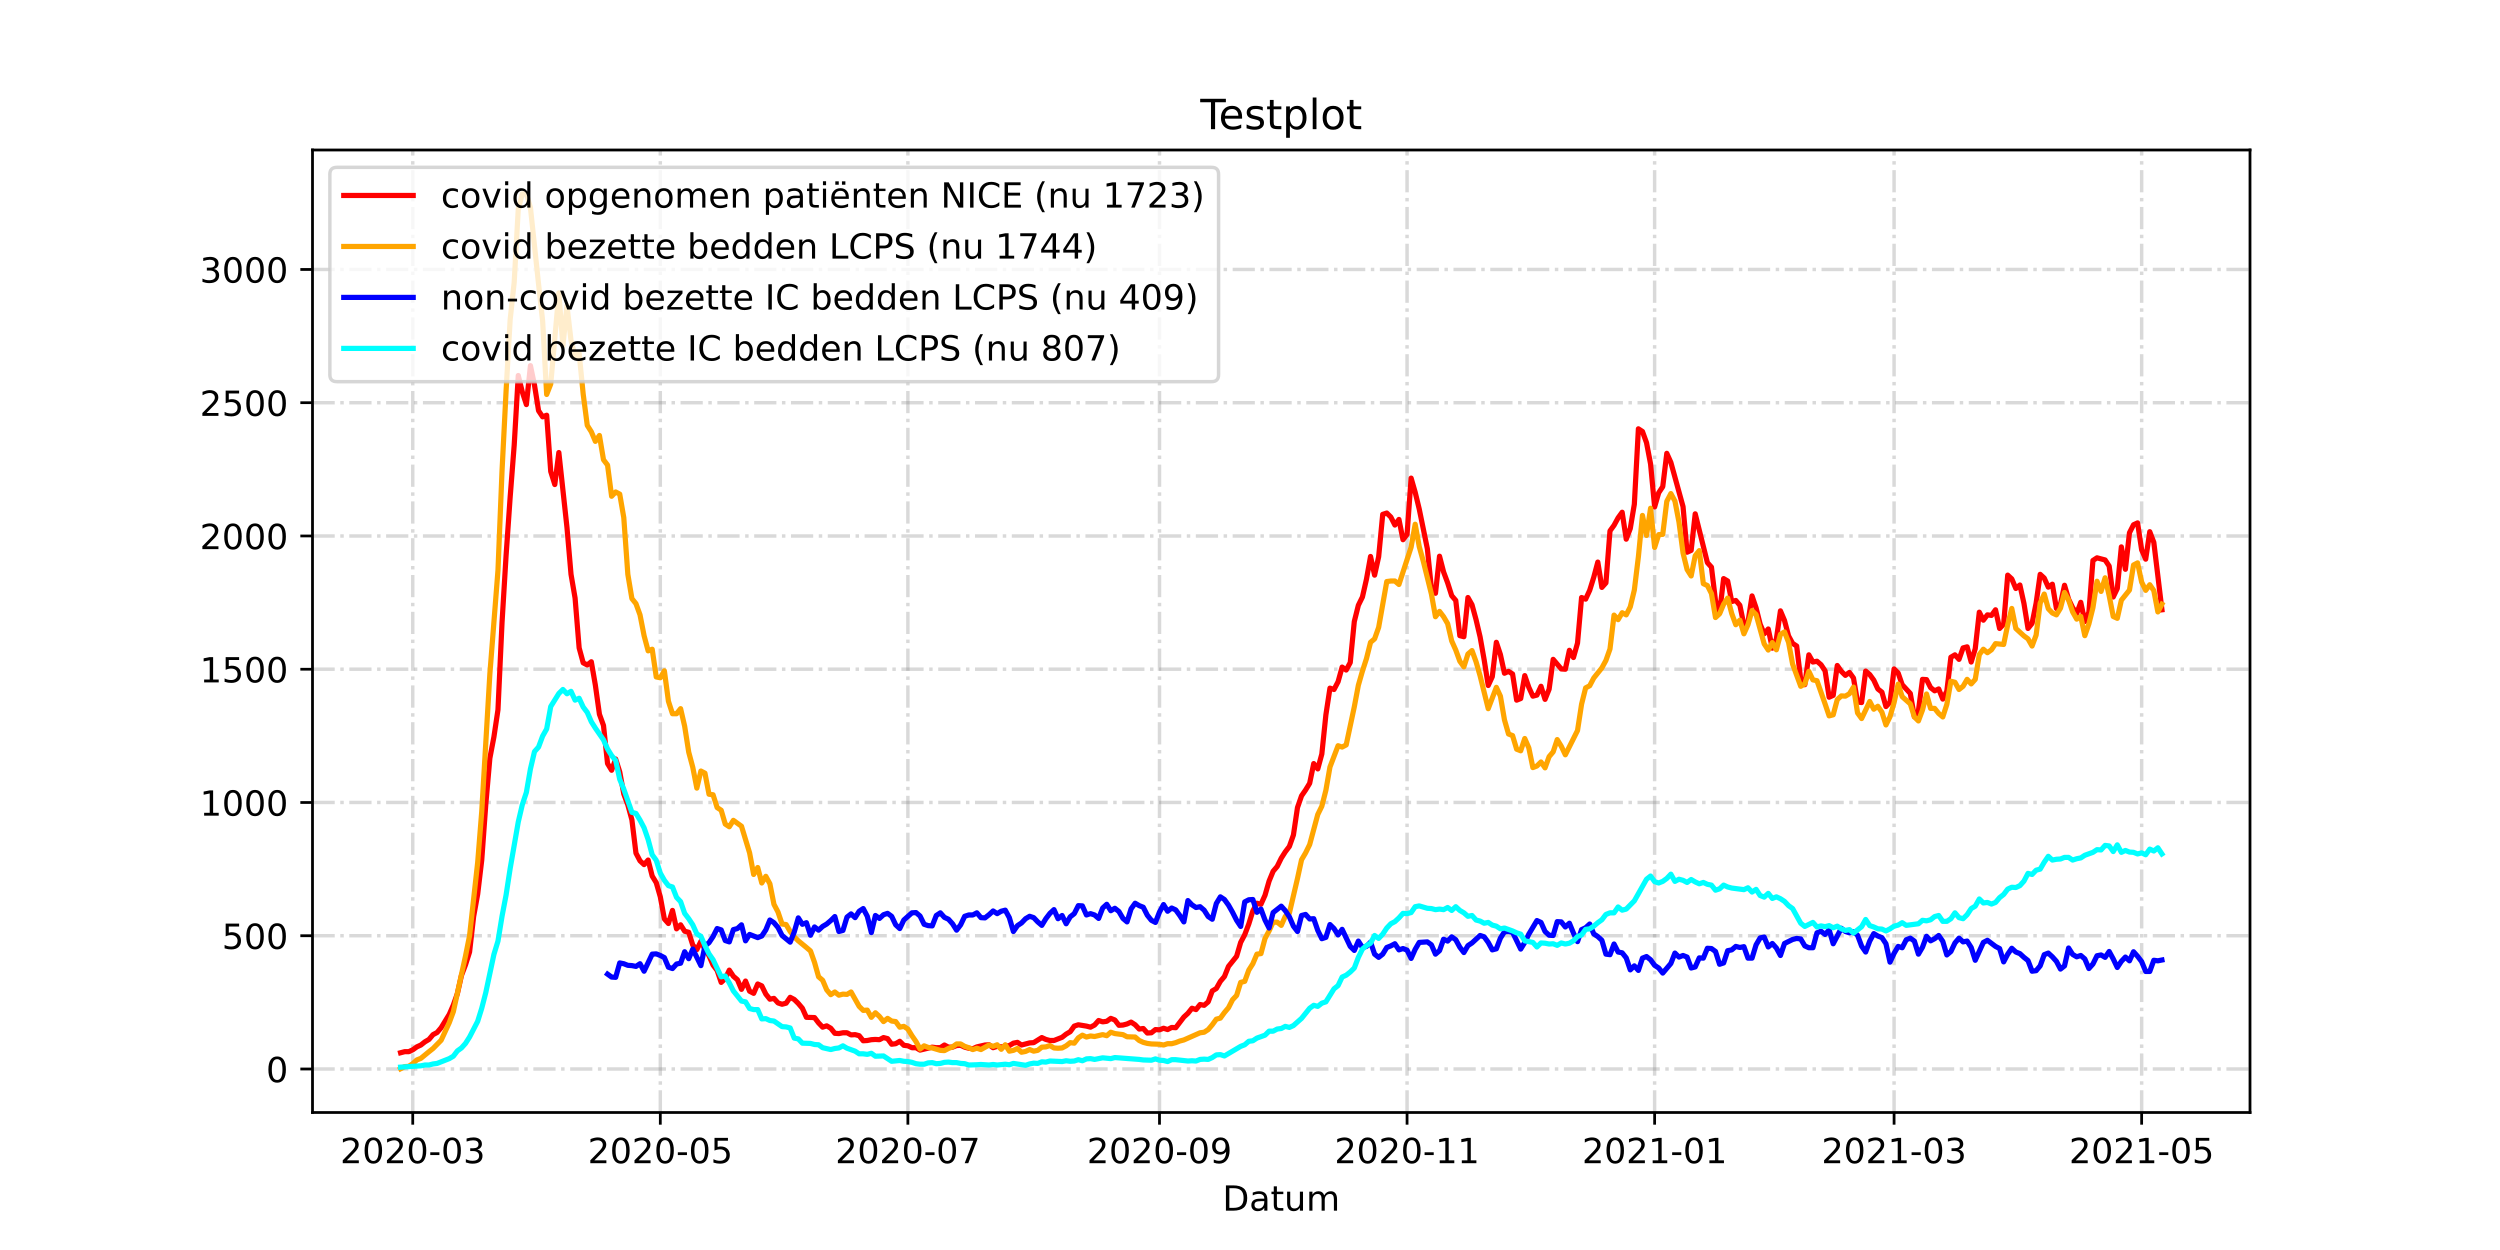 <?xml version="1.0" encoding="utf-8" standalone="no"?>
<!DOCTYPE svg PUBLIC "-//W3C//DTD SVG 1.1//EN"
  "http://www.w3.org/Graphics/SVG/1.1/DTD/svg11.dtd">
<!-- Created with matplotlib (https://matplotlib.org/) -->
<svg height="360pt" version="1.1" viewBox="0 0 720 360" width="720pt" xmlns="http://www.w3.org/2000/svg" xmlns:xlink="http://www.w3.org/1999/xlink">
 <defs>
  <style type="text/css">*{stroke-linecap:butt;stroke-linejoin:round;}</style>
 </defs>
 <g id="figure_1">
  <g id="patch_1">
   <path d="M 0 360 
L 720 360 
L 720 0 
L 0 0 
z
" style="fill:#ffffff;"/>
  </g>
  <g id="axes_1">
   <g id="patch_2">
    <path d="M 90 320.4 
L 648 320.4 
L 648 43.2 
L 90 43.2 
z
" style="fill:#ffffff;"/>
   </g>
   <g id="matplotlib.axis_1">
    <g id="xtick_1">
     <g id="line2d_1">
      <path clip-path="url(#pd6813a27e7)" d="M 118.87 320.4 
L 118.87 43.2 
" style="fill:none;stroke:#808080;stroke-dasharray:6.4,1.6,1,1.6;stroke-dashoffset:0;stroke-opacity:0.3;"/>
     </g>
     <g id="line2d_2">
      <defs>
       <path d="M 0 0 
L 0 3.5 
" id="mefe7e85f92" style="stroke:#000000;stroke-width:0.8;"/>
      </defs>
      <g>
       <use style="stroke:#000000;stroke-width:0.8;" x="118.87" xlink:href="#mefe7e85f92" y="320.4"/>
      </g>
     </g>
     <g id="text_1">
      <!-- 2020-03 -->
      <g transform="translate(97.979 334.998)scale(0.1 -0.1)">
       <defs>
        <path d="M 19.188 8.297 
L 53.609 8.297 
L 53.609 0 
L 7.328 0 
L 7.328 8.297 
Q 12.938 14.109 22.625 23.891 
Q 32.328 33.688 34.812 36.531 
Q 39.547 41.844 41.422 45.531 
Q 43.312 49.219 43.312 52.781 
Q 43.312 58.594 39.234 62.25 
Q 35.156 65.922 28.609 65.922 
Q 23.969 65.922 18.812 64.312 
Q 13.672 62.703 7.812 59.422 
L 7.812 69.391 
Q 13.766 71.781 18.938 73 
Q 24.125 74.219 28.422 74.219 
Q 39.75 74.219 46.484 68.547 
Q 53.219 62.891 53.219 53.422 
Q 53.219 48.922 51.531 44.891 
Q 49.859 40.875 45.406 35.406 
Q 44.188 33.984 37.641 27.219 
Q 31.109 20.453 19.188 8.297 
z
" id="DejaVuSans-50"/>
        <path d="M 31.781 66.406 
Q 24.172 66.406 20.328 58.906 
Q 16.5 51.422 16.5 36.375 
Q 16.5 21.391 20.328 13.891 
Q 24.172 6.391 31.781 6.391 
Q 39.453 6.391 43.281 13.891 
Q 47.125 21.391 47.125 36.375 
Q 47.125 51.422 43.281 58.906 
Q 39.453 66.406 31.781 66.406 
z
M 31.781 74.219 
Q 44.047 74.219 50.516 64.516 
Q 56.984 54.828 56.984 36.375 
Q 56.984 17.969 50.516 8.266 
Q 44.047 -1.422 31.781 -1.422 
Q 19.531 -1.422 13.062 8.266 
Q 6.594 17.969 6.594 36.375 
Q 6.594 54.828 13.062 64.516 
Q 19.531 74.219 31.781 74.219 
z
" id="DejaVuSans-48"/>
        <path d="M 4.891 31.391 
L 31.203 31.391 
L 31.203 23.391 
L 4.891 23.391 
z
" id="DejaVuSans-45"/>
        <path d="M 40.578 39.312 
Q 47.656 37.797 51.625 33 
Q 55.609 28.219 55.609 21.188 
Q 55.609 10.406 48.188 4.484 
Q 40.766 -1.422 27.094 -1.422 
Q 22.516 -1.422 17.656 -0.516 
Q 12.797 0.391 7.625 2.203 
L 7.625 11.719 
Q 11.719 9.328 16.594 8.109 
Q 21.484 6.891 26.812 6.891 
Q 36.078 6.891 40.938 10.547 
Q 45.797 14.203 45.797 21.188 
Q 45.797 27.641 41.281 31.266 
Q 36.766 34.906 28.719 34.906 
L 20.219 34.906 
L 20.219 43.016 
L 29.109 43.016 
Q 36.375 43.016 40.234 45.922 
Q 44.094 48.828 44.094 54.297 
Q 44.094 59.906 40.109 62.906 
Q 36.141 65.922 28.719 65.922 
Q 24.656 65.922 20.016 65.031 
Q 15.375 64.156 9.812 62.312 
L 9.812 71.094 
Q 15.438 72.656 20.344 73.438 
Q 25.25 74.219 29.594 74.219 
Q 40.828 74.219 47.359 69.109 
Q 53.906 64.016 53.906 55.328 
Q 53.906 49.266 50.438 45.094 
Q 46.969 40.922 40.578 39.312 
z
" id="DejaVuSans-51"/>
       </defs>
       <use xlink:href="#DejaVuSans-50"/>
       <use x="63.623" xlink:href="#DejaVuSans-48"/>
       <use x="127.246" xlink:href="#DejaVuSans-50"/>
       <use x="190.869" xlink:href="#DejaVuSans-48"/>
       <use x="254.492" xlink:href="#DejaVuSans-45"/>
       <use x="290.576" xlink:href="#DejaVuSans-48"/>
       <use x="354.199" xlink:href="#DejaVuSans-51"/>
      </g>
     </g>
    </g>
    <g id="xtick_2">
     <g id="line2d_3">
      <path clip-path="url(#pd6813a27e7)" d="M 190.169 320.4 
L 190.169 43.2 
" style="fill:none;stroke:#808080;stroke-dasharray:6.4,1.6,1,1.6;stroke-dashoffset:0;stroke-opacity:0.3;"/>
     </g>
     <g id="line2d_4">
      <g>
       <use style="stroke:#000000;stroke-width:0.8;" x="190.169" xlink:href="#mefe7e85f92" y="320.4"/>
      </g>
     </g>
     <g id="text_2">
      <!-- 2020-05 -->
      <g transform="translate(169.277 334.998)scale(0.1 -0.1)">
       <defs>
        <path d="M 10.797 72.906 
L 49.516 72.906 
L 49.516 64.594 
L 19.828 64.594 
L 19.828 46.734 
Q 21.969 47.469 24.109 47.828 
Q 26.266 48.188 28.422 48.188 
Q 40.625 48.188 47.75 41.5 
Q 54.891 34.812 54.891 23.391 
Q 54.891 11.625 47.562 5.094 
Q 40.234 -1.422 26.906 -1.422 
Q 22.312 -1.422 17.547 -0.641 
Q 12.797 0.141 7.719 1.703 
L 7.719 11.625 
Q 12.109 9.234 16.797 8.062 
Q 21.484 6.891 26.703 6.891 
Q 35.156 6.891 40.078 11.328 
Q 45.016 15.766 45.016 23.391 
Q 45.016 31 40.078 35.438 
Q 35.156 39.891 26.703 39.891 
Q 22.75 39.891 18.812 39.016 
Q 14.891 38.141 10.797 36.281 
z
" id="DejaVuSans-53"/>
       </defs>
       <use xlink:href="#DejaVuSans-50"/>
       <use x="63.623" xlink:href="#DejaVuSans-48"/>
       <use x="127.246" xlink:href="#DejaVuSans-50"/>
       <use x="190.869" xlink:href="#DejaVuSans-48"/>
       <use x="254.492" xlink:href="#DejaVuSans-45"/>
       <use x="290.576" xlink:href="#DejaVuSans-48"/>
       <use x="354.199" xlink:href="#DejaVuSans-53"/>
      </g>
     </g>
    </g>
    <g id="xtick_3">
     <g id="line2d_5">
      <path clip-path="url(#pd6813a27e7)" d="M 261.468 320.4 
L 261.468 43.2 
" style="fill:none;stroke:#808080;stroke-dasharray:6.4,1.6,1,1.6;stroke-dashoffset:0;stroke-opacity:0.3;"/>
     </g>
     <g id="line2d_6">
      <g>
       <use style="stroke:#000000;stroke-width:0.8;" x="261.468" xlink:href="#mefe7e85f92" y="320.4"/>
      </g>
     </g>
     <g id="text_3">
      <!-- 2020-07 -->
      <g transform="translate(240.576 334.998)scale(0.1 -0.1)">
       <defs>
        <path d="M 8.203 72.906 
L 55.078 72.906 
L 55.078 68.703 
L 28.609 0 
L 18.312 0 
L 43.219 64.594 
L 8.203 64.594 
z
" id="DejaVuSans-55"/>
       </defs>
       <use xlink:href="#DejaVuSans-50"/>
       <use x="63.623" xlink:href="#DejaVuSans-48"/>
       <use x="127.246" xlink:href="#DejaVuSans-50"/>
       <use x="190.869" xlink:href="#DejaVuSans-48"/>
       <use x="254.492" xlink:href="#DejaVuSans-45"/>
       <use x="290.576" xlink:href="#DejaVuSans-48"/>
       <use x="354.199" xlink:href="#DejaVuSans-55"/>
      </g>
     </g>
    </g>
    <g id="xtick_4">
     <g id="line2d_7">
      <path clip-path="url(#pd6813a27e7)" d="M 333.935 320.4 
L 333.935 43.2 
" style="fill:none;stroke:#808080;stroke-dasharray:6.4,1.6,1,1.6;stroke-dashoffset:0;stroke-opacity:0.3;"/>
     </g>
     <g id="line2d_8">
      <g>
       <use style="stroke:#000000;stroke-width:0.8;" x="333.935" xlink:href="#mefe7e85f92" y="320.4"/>
      </g>
     </g>
     <g id="text_4">
      <!-- 2020-09 -->
      <g transform="translate(313.044 334.998)scale(0.1 -0.1)">
       <defs>
        <path d="M 10.984 1.516 
L 10.984 10.5 
Q 14.703 8.734 18.5 7.812 
Q 22.312 6.891 25.984 6.891 
Q 35.75 6.891 40.891 13.453 
Q 46.047 20.016 46.781 33.406 
Q 43.953 29.203 39.594 26.953 
Q 35.25 24.703 29.984 24.703 
Q 19.047 24.703 12.672 31.312 
Q 6.297 37.938 6.297 49.422 
Q 6.297 60.641 12.938 67.422 
Q 19.578 74.219 30.609 74.219 
Q 43.266 74.219 49.922 64.516 
Q 56.594 54.828 56.594 36.375 
Q 56.594 19.141 48.406 8.859 
Q 40.234 -1.422 26.422 -1.422 
Q 22.703 -1.422 18.891 -0.688 
Q 15.094 0.047 10.984 1.516 
z
M 30.609 32.422 
Q 37.25 32.422 41.125 36.953 
Q 45.016 41.5 45.016 49.422 
Q 45.016 57.281 41.125 61.844 
Q 37.25 66.406 30.609 66.406 
Q 23.969 66.406 20.094 61.844 
Q 16.219 57.281 16.219 49.422 
Q 16.219 41.5 20.094 36.953 
Q 23.969 32.422 30.609 32.422 
z
" id="DejaVuSans-57"/>
       </defs>
       <use xlink:href="#DejaVuSans-50"/>
       <use x="63.623" xlink:href="#DejaVuSans-48"/>
       <use x="127.246" xlink:href="#DejaVuSans-50"/>
       <use x="190.869" xlink:href="#DejaVuSans-48"/>
       <use x="254.492" xlink:href="#DejaVuSans-45"/>
       <use x="290.576" xlink:href="#DejaVuSans-48"/>
       <use x="354.199" xlink:href="#DejaVuSans-57"/>
      </g>
     </g>
    </g>
    <g id="xtick_5">
     <g id="line2d_9">
      <path clip-path="url(#pd6813a27e7)" d="M 405.234 320.4 
L 405.234 43.2 
" style="fill:none;stroke:#808080;stroke-dasharray:6.4,1.6,1,1.6;stroke-dashoffset:0;stroke-opacity:0.3;"/>
     </g>
     <g id="line2d_10">
      <g>
       <use style="stroke:#000000;stroke-width:0.8;" x="405.234" xlink:href="#mefe7e85f92" y="320.4"/>
      </g>
     </g>
     <g id="text_5">
      <!-- 2020-11 -->
      <g transform="translate(384.342 334.998)scale(0.1 -0.1)">
       <defs>
        <path d="M 12.406 8.297 
L 28.516 8.297 
L 28.516 63.922 
L 10.984 60.406 
L 10.984 69.391 
L 28.422 72.906 
L 38.281 72.906 
L 38.281 8.297 
L 54.391 8.297 
L 54.391 0 
L 12.406 0 
z
" id="DejaVuSans-49"/>
       </defs>
       <use xlink:href="#DejaVuSans-50"/>
       <use x="63.623" xlink:href="#DejaVuSans-48"/>
       <use x="127.246" xlink:href="#DejaVuSans-50"/>
       <use x="190.869" xlink:href="#DejaVuSans-48"/>
       <use x="254.492" xlink:href="#DejaVuSans-45"/>
       <use x="290.576" xlink:href="#DejaVuSans-49"/>
       <use x="354.199" xlink:href="#DejaVuSans-49"/>
      </g>
     </g>
    </g>
    <g id="xtick_6">
     <g id="line2d_11">
      <path clip-path="url(#pd6813a27e7)" d="M 476.532 320.4 
L 476.532 43.2 
" style="fill:none;stroke:#808080;stroke-dasharray:6.4,1.6,1,1.6;stroke-dashoffset:0;stroke-opacity:0.3;"/>
     </g>
     <g id="line2d_12">
      <g>
       <use style="stroke:#000000;stroke-width:0.8;" x="476.532" xlink:href="#mefe7e85f92" y="320.4"/>
      </g>
     </g>
     <g id="text_6">
      <!-- 2021-01 -->
      <g transform="translate(455.641 334.998)scale(0.1 -0.1)">
       <use xlink:href="#DejaVuSans-50"/>
       <use x="63.623" xlink:href="#DejaVuSans-48"/>
       <use x="127.246" xlink:href="#DejaVuSans-50"/>
       <use x="190.869" xlink:href="#DejaVuSans-49"/>
       <use x="254.492" xlink:href="#DejaVuSans-45"/>
       <use x="290.576" xlink:href="#DejaVuSans-48"/>
       <use x="354.199" xlink:href="#DejaVuSans-49"/>
      </g>
     </g>
    </g>
    <g id="xtick_7">
     <g id="line2d_13">
      <path clip-path="url(#pd6813a27e7)" d="M 545.494 320.4 
L 545.494 43.2 
" style="fill:none;stroke:#808080;stroke-dasharray:6.4,1.6,1,1.6;stroke-dashoffset:0;stroke-opacity:0.3;"/>
     </g>
     <g id="line2d_14">
      <g>
       <use style="stroke:#000000;stroke-width:0.8;" x="545.494" xlink:href="#mefe7e85f92" y="320.4"/>
      </g>
     </g>
     <g id="text_7">
      <!-- 2021-03 -->
      <g transform="translate(524.602 334.998)scale(0.1 -0.1)">
       <use xlink:href="#DejaVuSans-50"/>
       <use x="63.623" xlink:href="#DejaVuSans-48"/>
       <use x="127.246" xlink:href="#DejaVuSans-50"/>
       <use x="190.869" xlink:href="#DejaVuSans-49"/>
       <use x="254.492" xlink:href="#DejaVuSans-45"/>
       <use x="290.576" xlink:href="#DejaVuSans-48"/>
       <use x="354.199" xlink:href="#DejaVuSans-51"/>
      </g>
     </g>
    </g>
    <g id="xtick_8">
     <g id="line2d_15">
      <path clip-path="url(#pd6813a27e7)" d="M 616.792 320.4 
L 616.792 43.2 
" style="fill:none;stroke:#808080;stroke-dasharray:6.4,1.6,1,1.6;stroke-dashoffset:0;stroke-opacity:0.3;"/>
     </g>
     <g id="line2d_16">
      <g>
       <use style="stroke:#000000;stroke-width:0.8;" x="616.792" xlink:href="#mefe7e85f92" y="320.4"/>
      </g>
     </g>
     <g id="text_8">
      <!-- 2021-05 -->
      <g transform="translate(595.901 334.998)scale(0.1 -0.1)">
       <use xlink:href="#DejaVuSans-50"/>
       <use x="63.623" xlink:href="#DejaVuSans-48"/>
       <use x="127.246" xlink:href="#DejaVuSans-50"/>
       <use x="190.869" xlink:href="#DejaVuSans-49"/>
       <use x="254.492" xlink:href="#DejaVuSans-45"/>
       <use x="290.576" xlink:href="#DejaVuSans-48"/>
       <use x="354.199" xlink:href="#DejaVuSans-53"/>
      </g>
     </g>
    </g>
    <g id="text_9">
     <!-- Datum -->
     <g transform="translate(352.087 348.677)scale(0.1 -0.1)">
      <defs>
       <path d="M 19.672 64.797 
L 19.672 8.109 
L 31.594 8.109 
Q 46.688 8.109 53.688 14.938 
Q 60.688 21.781 60.688 36.531 
Q 60.688 51.172 53.688 57.984 
Q 46.688 64.797 31.594 64.797 
z
M 9.812 72.906 
L 30.078 72.906 
Q 51.266 72.906 61.172 64.094 
Q 71.094 55.281 71.094 36.531 
Q 71.094 17.672 61.125 8.828 
Q 51.172 0 30.078 0 
L 9.812 0 
z
" id="DejaVuSans-68"/>
       <path d="M 34.281 27.484 
Q 23.391 27.484 19.188 25 
Q 14.984 22.516 14.984 16.5 
Q 14.984 11.719 18.141 8.906 
Q 21.297 6.109 26.703 6.109 
Q 34.188 6.109 38.703 11.406 
Q 43.219 16.703 43.219 25.484 
L 43.219 27.484 
z
M 52.203 31.203 
L 52.203 0 
L 43.219 0 
L 43.219 8.297 
Q 40.141 3.328 35.547 0.953 
Q 30.953 -1.422 24.312 -1.422 
Q 15.922 -1.422 10.953 3.297 
Q 6 8.016 6 15.922 
Q 6 25.141 12.172 29.828 
Q 18.359 34.516 30.609 34.516 
L 43.219 34.516 
L 43.219 35.406 
Q 43.219 41.609 39.141 45 
Q 35.062 48.391 27.688 48.391 
Q 23 48.391 18.547 47.266 
Q 14.109 46.141 10.016 43.891 
L 10.016 52.203 
Q 14.938 54.109 19.578 55.047 
Q 24.219 56 28.609 56 
Q 40.484 56 46.344 49.844 
Q 52.203 43.703 52.203 31.203 
z
" id="DejaVuSans-97"/>
       <path d="M 18.312 70.219 
L 18.312 54.688 
L 36.812 54.688 
L 36.812 47.703 
L 18.312 47.703 
L 18.312 18.016 
Q 18.312 11.328 20.141 9.422 
Q 21.969 7.516 27.594 7.516 
L 36.812 7.516 
L 36.812 0 
L 27.594 0 
Q 17.188 0 13.234 3.875 
Q 9.281 7.766 9.281 18.016 
L 9.281 47.703 
L 2.688 47.703 
L 2.688 54.688 
L 9.281 54.688 
L 9.281 70.219 
z
" id="DejaVuSans-116"/>
       <path d="M 8.5 21.578 
L 8.5 54.688 
L 17.484 54.688 
L 17.484 21.922 
Q 17.484 14.156 20.5 10.266 
Q 23.531 6.391 29.594 6.391 
Q 36.859 6.391 41.078 11.031 
Q 45.312 15.672 45.312 23.688 
L 45.312 54.688 
L 54.297 54.688 
L 54.297 0 
L 45.312 0 
L 45.312 8.406 
Q 42.047 3.422 37.719 1 
Q 33.406 -1.422 27.688 -1.422 
Q 18.266 -1.422 13.375 4.438 
Q 8.5 10.297 8.5 21.578 
z
M 31.109 56 
z
" id="DejaVuSans-117"/>
       <path d="M 52 44.188 
Q 55.375 50.25 60.062 53.125 
Q 64.75 56 71.094 56 
Q 79.641 56 84.281 50.016 
Q 88.922 44.047 88.922 33.016 
L 88.922 0 
L 79.891 0 
L 79.891 32.719 
Q 79.891 40.578 77.094 44.375 
Q 74.312 48.188 68.609 48.188 
Q 61.625 48.188 57.562 43.547 
Q 53.516 38.922 53.516 30.906 
L 53.516 0 
L 44.484 0 
L 44.484 32.719 
Q 44.484 40.625 41.703 44.406 
Q 38.922 48.188 33.109 48.188 
Q 26.219 48.188 22.156 43.531 
Q 18.109 38.875 18.109 30.906 
L 18.109 0 
L 9.078 0 
L 9.078 54.688 
L 18.109 54.688 
L 18.109 46.188 
Q 21.188 51.219 25.484 53.609 
Q 29.781 56 35.688 56 
Q 41.656 56 45.828 52.969 
Q 50 49.953 52 44.188 
z
" id="DejaVuSans-109"/>
      </defs>
      <use xlink:href="#DejaVuSans-68"/>
      <use x="77.002" xlink:href="#DejaVuSans-97"/>
      <use x="138.281" xlink:href="#DejaVuSans-116"/>
      <use x="177.49" xlink:href="#DejaVuSans-117"/>
      <use x="240.869" xlink:href="#DejaVuSans-109"/>
     </g>
    </g>
   </g>
   <g id="matplotlib.axis_2">
    <g id="ytick_1">
     <g id="line2d_17">
      <path clip-path="url(#pd6813a27e7)" d="M 90 307.877 
L 648 307.877 
" style="fill:none;stroke:#808080;stroke-dasharray:6.4,1.6,1,1.6;stroke-dashoffset:0;stroke-opacity:0.3;"/>
     </g>
     <g id="line2d_18">
      <defs>
       <path d="M 0 0 
L -3.5 0 
" id="ma6ea3e883b" style="stroke:#000000;stroke-width:0.8;"/>
      </defs>
      <g>
       <use style="stroke:#000000;stroke-width:0.8;" x="90" xlink:href="#ma6ea3e883b" y="307.877"/>
      </g>
     </g>
     <g id="text_10">
      <!-- 0 -->
      <g transform="translate(76.638 311.676)scale(0.1 -0.1)">
       <use xlink:href="#DejaVuSans-48"/>
      </g>
     </g>
    </g>
    <g id="ytick_2">
     <g id="line2d_19">
      <path clip-path="url(#pd6813a27e7)" d="M 90 269.497 
L 648 269.497 
" style="fill:none;stroke:#808080;stroke-dasharray:6.4,1.6,1,1.6;stroke-dashoffset:0;stroke-opacity:0.3;"/>
     </g>
     <g id="line2d_20">
      <g>
       <use style="stroke:#000000;stroke-width:0.8;" x="90" xlink:href="#ma6ea3e883b" y="269.497"/>
      </g>
     </g>
     <g id="text_11">
      <!-- 500 -->
      <g transform="translate(63.913 273.296)scale(0.1 -0.1)">
       <use xlink:href="#DejaVuSans-53"/>
       <use x="63.623" xlink:href="#DejaVuSans-48"/>
       <use x="127.246" xlink:href="#DejaVuSans-48"/>
      </g>
     </g>
    </g>
    <g id="ytick_3">
     <g id="line2d_21">
      <path clip-path="url(#pd6813a27e7)" d="M 90 231.118 
L 648 231.118 
" style="fill:none;stroke:#808080;stroke-dasharray:6.4,1.6,1,1.6;stroke-dashoffset:0;stroke-opacity:0.3;"/>
     </g>
     <g id="line2d_22">
      <g>
       <use style="stroke:#000000;stroke-width:0.8;" x="90" xlink:href="#ma6ea3e883b" y="231.118"/>
      </g>
     </g>
     <g id="text_12">
      <!-- 1000 -->
      <g transform="translate(57.55 234.917)scale(0.1 -0.1)">
       <use xlink:href="#DejaVuSans-49"/>
       <use x="63.623" xlink:href="#DejaVuSans-48"/>
       <use x="127.246" xlink:href="#DejaVuSans-48"/>
       <use x="190.869" xlink:href="#DejaVuSans-48"/>
      </g>
     </g>
    </g>
    <g id="ytick_4">
     <g id="line2d_23">
      <path clip-path="url(#pd6813a27e7)" d="M 90 192.738 
L 648 192.738 
" style="fill:none;stroke:#808080;stroke-dasharray:6.4,1.6,1,1.6;stroke-dashoffset:0;stroke-opacity:0.3;"/>
     </g>
     <g id="line2d_24">
      <g>
       <use style="stroke:#000000;stroke-width:0.8;" x="90" xlink:href="#ma6ea3e883b" y="192.738"/>
      </g>
     </g>
     <g id="text_13">
      <!-- 1500 -->
      <g transform="translate(57.55 196.537)scale(0.1 -0.1)">
       <use xlink:href="#DejaVuSans-49"/>
       <use x="63.623" xlink:href="#DejaVuSans-53"/>
       <use x="127.246" xlink:href="#DejaVuSans-48"/>
       <use x="190.869" xlink:href="#DejaVuSans-48"/>
      </g>
     </g>
    </g>
    <g id="ytick_5">
     <g id="line2d_25">
      <path clip-path="url(#pd6813a27e7)" d="M 90 154.359 
L 648 154.359 
" style="fill:none;stroke:#808080;stroke-dasharray:6.4,1.6,1,1.6;stroke-dashoffset:0;stroke-opacity:0.3;"/>
     </g>
     <g id="line2d_26">
      <g>
       <use style="stroke:#000000;stroke-width:0.8;" x="90" xlink:href="#ma6ea3e883b" y="154.359"/>
      </g>
     </g>
     <g id="text_14">
      <!-- 2000 -->
      <g transform="translate(57.55 158.158)scale(0.1 -0.1)">
       <use xlink:href="#DejaVuSans-50"/>
       <use x="63.623" xlink:href="#DejaVuSans-48"/>
       <use x="127.246" xlink:href="#DejaVuSans-48"/>
       <use x="190.869" xlink:href="#DejaVuSans-48"/>
      </g>
     </g>
    </g>
    <g id="ytick_6">
     <g id="line2d_27">
      <path clip-path="url(#pd6813a27e7)" d="M 90 115.979 
L 648 115.979 
" style="fill:none;stroke:#808080;stroke-dasharray:6.4,1.6,1,1.6;stroke-dashoffset:0;stroke-opacity:0.3;"/>
     </g>
     <g id="line2d_28">
      <g>
       <use style="stroke:#000000;stroke-width:0.8;" x="90" xlink:href="#ma6ea3e883b" y="115.979"/>
      </g>
     </g>
     <g id="text_15">
      <!-- 2500 -->
      <g transform="translate(57.55 119.778)scale(0.1 -0.1)">
       <use xlink:href="#DejaVuSans-50"/>
       <use x="63.623" xlink:href="#DejaVuSans-53"/>
       <use x="127.246" xlink:href="#DejaVuSans-48"/>
       <use x="190.869" xlink:href="#DejaVuSans-48"/>
      </g>
     </g>
    </g>
    <g id="ytick_7">
     <g id="line2d_29">
      <path clip-path="url(#pd6813a27e7)" d="M 90 77.6 
L 648 77.6 
" style="fill:none;stroke:#808080;stroke-dasharray:6.4,1.6,1,1.6;stroke-dashoffset:0;stroke-opacity:0.3;"/>
     </g>
     <g id="line2d_30">
      <g>
       <use style="stroke:#000000;stroke-width:0.8;" x="90" xlink:href="#ma6ea3e883b" y="77.6"/>
      </g>
     </g>
     <g id="text_16">
      <!-- 3000 -->
      <g transform="translate(57.55 81.399)scale(0.1 -0.1)">
       <use xlink:href="#DejaVuSans-51"/>
       <use x="63.623" xlink:href="#DejaVuSans-48"/>
       <use x="127.246" xlink:href="#DejaVuSans-48"/>
       <use x="190.869" xlink:href="#DejaVuSans-48"/>
      </g>
     </g>
    </g>
   </g>
   <g id="line2d_31">
    <path clip-path="url(#pd6813a27e7)" d="M 115.364 303.194 
L 116.532 302.887 
L 117.701 302.887 
L 118.87 302.35 
L 120.039 301.506 
L 121.208 300.968 
L 122.377 300.047 
L 123.545 299.357 
L 124.714 297.975 
L 125.883 297.361 
L 127.052 295.979 
L 129.39 292.141 
L 130.558 289.455 
L 131.727 286.154 
L 132.896 280.934 
L 134.065 277.864 
L 135.234 274.18 
L 136.403 263.971 
L 137.571 257.523 
L 138.74 247.698 
L 139.909 231.655 
L 141.078 218.376 
L 142.247 212.235 
L 143.416 204.406 
L 144.584 179.305 
L 145.753 159.962 
L 146.922 143.229 
L 148.091 128.184 
L 149.26 108.15 
L 150.429 112.909 
L 151.597 116.516 
L 152.766 105.31 
L 153.935 110.913 
L 155.104 118.282 
L 156.273 120.047 
L 157.442 119.587 
L 158.61 135.783 
L 159.779 139.544 
L 160.948 130.333 
L 163.286 151.902 
L 164.455 165.412 
L 165.623 172.243 
L 166.792 186.597 
L 167.961 190.896 
L 169.13 191.51 
L 170.299 190.589 
L 171.468 197.344 
L 172.636 205.71 
L 173.805 208.934 
L 174.974 219.911 
L 176.143 221.83 
L 177.312 218.606 
L 178.481 222.29 
L 179.649 228.661 
L 180.818 231.809 
L 181.987 236.107 
L 183.156 245.702 
L 184.325 247.928 
L 185.494 249.003 
L 186.662 247.698 
L 187.831 252.303 
L 189 254.222 
L 190.169 258.29 
L 191.338 264.661 
L 192.506 265.966 
L 193.675 262.205 
L 194.844 267.501 
L 196.013 266.35 
L 197.182 268.192 
L 198.351 268.499 
L 199.519 272.184 
L 200.688 273.489 
L 201.857 271.109 
L 203.026 273.412 
L 204.195 275.254 
L 205.364 277.941 
L 206.532 279.476 
L 207.701 282.93 
L 208.87 281.855 
L 210.039 279.399 
L 211.208 281.165 
L 212.377 282.162 
L 213.545 284.926 
L 214.714 282.546 
L 215.883 285.463 
L 217.052 286.077 
L 218.221 283.391 
L 219.39 283.928 
L 220.558 286.307 
L 221.727 287.766 
L 222.896 287.536 
L 224.065 288.841 
L 225.234 289.224 
L 226.403 288.917 
L 227.571 287.229 
L 228.74 287.843 
L 229.909 288.994 
L 231.078 290.376 
L 232.247 292.986 
L 234.584 293.062 
L 235.753 294.597 
L 236.922 295.826 
L 238.091 295.442 
L 239.26 296.133 
L 240.429 297.591 
L 241.597 297.668 
L 242.766 297.438 
L 243.935 297.438 
L 245.104 298.052 
L 246.273 297.975 
L 247.442 298.282 
L 248.61 299.74 
L 249.779 299.664 
L 250.948 299.433 
L 252.117 299.357 
L 253.286 299.433 
L 254.455 298.819 
L 255.623 299.126 
L 256.792 300.738 
L 257.961 300.585 
L 259.13 299.894 
L 260.299 301.045 
L 261.468 301.199 
L 262.636 301.736 
L 263.805 301.736 
L 264.974 302.427 
L 268.481 301.583 
L 269.649 301.736 
L 270.818 301.736 
L 271.987 300.968 
L 273.156 301.583 
L 274.325 301.583 
L 275.494 301.122 
L 276.662 301.045 
L 277.831 301.583 
L 279 301.89 
L 280.169 302.043 
L 281.338 301.506 
L 283.675 300.968 
L 284.844 300.892 
L 286.013 301.736 
L 287.182 301.352 
L 288.351 301.506 
L 290.688 301.122 
L 291.857 300.431 
L 293.026 300.201 
L 294.195 300.968 
L 296.532 300.354 
L 297.701 300.278 
L 300.039 298.819 
L 301.208 299.357 
L 302.377 299.664 
L 303.545 299.664 
L 305.883 298.742 
L 307.052 297.821 
L 308.221 297.13 
L 309.39 295.519 
L 310.558 295.135 
L 312.896 295.519 
L 314.065 295.826 
L 315.234 295.212 
L 316.403 293.907 
L 317.571 294.29 
L 318.74 294.137 
L 319.909 293.293 
L 321.078 293.753 
L 322.247 295.288 
L 323.416 295.212 
L 324.584 294.904 
L 325.753 294.367 
L 326.922 295.135 
L 328.091 296.363 
L 329.26 296.209 
L 330.429 297.514 
L 331.597 297.438 
L 332.766 296.516 
L 333.935 296.593 
L 335.104 296.133 
L 336.273 296.516 
L 337.442 295.902 
L 338.61 295.979 
L 340.948 292.909 
L 342.117 291.834 
L 343.286 290.376 
L 344.455 290.759 
L 345.623 289.301 
L 346.792 289.531 
L 347.961 288.533 
L 349.13 285.386 
L 350.299 284.696 
L 351.468 282.623 
L 352.636 281.241 
L 353.805 278.325 
L 356.143 275.408 
L 357.312 271.416 
L 358.481 269.19 
L 359.649 266.12 
L 360.818 262.359 
L 361.987 260.133 
L 363.156 260.44 
L 364.325 257.83 
L 365.494 253.762 
L 366.662 250.922 
L 367.831 249.54 
L 369 247.16 
L 370.169 245.318 
L 371.338 243.783 
L 372.506 240.482 
L 373.675 232.576 
L 374.844 229.199 
L 376.013 227.51 
L 377.182 225.591 
L 378.351 219.911 
L 379.519 221.446 
L 380.688 217.148 
L 381.857 205.864 
L 383.026 198.188 
L 384.195 198.572 
L 385.364 196.346 
L 386.532 192.124 
L 387.701 192.968 
L 388.87 190.819 
L 390.039 178.998 
L 391.208 174.316 
L 392.377 171.936 
L 393.545 166.794 
L 394.714 160.269 
L 395.883 165.642 
L 397.052 160.346 
L 398.221 148.141 
L 399.39 147.757 
L 400.558 148.909 
L 401.727 151.212 
L 402.896 149.6 
L 404.065 155.433 
L 405.234 153.898 
L 406.403 137.702 
L 407.571 141.77 
L 408.74 146.606 
L 411.078 158.043 
L 412.247 169.48 
L 413.416 170.862 
L 414.584 160.192 
L 415.753 164.721 
L 416.922 167.868 
L 418.091 171.553 
L 419.26 172.934 
L 420.429 183.067 
L 421.597 183.374 
L 422.766 172.09 
L 423.935 174.162 
L 425.104 178.461 
L 426.273 183.45 
L 427.442 190.052 
L 428.61 197.42 
L 429.779 194.887 
L 430.948 184.986 
L 432.117 188.516 
L 433.286 193.89 
L 434.455 193.352 
L 435.623 194.12 
L 436.792 201.642 
L 437.961 201.182 
L 439.13 194.58 
L 440.299 197.958 
L 441.468 200.491 
L 442.636 200.184 
L 443.805 197.651 
L 444.974 201.412 
L 446.143 198.495 
L 447.312 189.898 
L 449.649 192.661 
L 450.818 192.738 
L 451.987 187.288 
L 453.156 189.361 
L 454.325 185.216 
L 455.494 172.09 
L 456.662 172.551 
L 457.831 170.017 
L 459 166.256 
L 460.169 161.881 
L 461.338 169.173 
L 462.506 167.868 
L 463.675 152.9 
L 464.844 151.288 
L 466.013 149.139 
L 467.182 147.527 
L 468.351 155.28 
L 469.519 152.209 
L 470.688 145.224 
L 471.857 123.501 
L 473.026 124.269 
L 474.195 127.493 
L 475.364 133.634 
L 476.532 145.992 
L 477.701 141.924 
L 478.87 140.158 
L 480.039 130.563 
L 481.208 133.173 
L 484.714 145.915 
L 485.883 159.041 
L 487.052 158.504 
L 488.221 147.988 
L 491.727 162.035 
L 492.896 163.339 
L 494.065 173.011 
L 495.234 176.465 
L 496.403 166.64 
L 497.571 167.331 
L 498.74 173.241 
L 499.909 172.934 
L 501.078 174.316 
L 502.247 179.996 
L 503.416 179.229 
L 504.584 171.629 
L 505.753 175.084 
L 506.922 179.766 
L 508.091 182.529 
L 509.26 181.148 
L 510.429 186.674 
L 511.597 183.988 
L 512.766 175.928 
L 513.935 178.691 
L 515.104 183.143 
L 516.273 185.293 
L 517.442 186.06 
L 518.61 195.732 
L 519.779 197.19 
L 520.948 188.593 
L 522.117 190.666 
L 523.286 190.435 
L 524.455 191.433 
L 525.623 193.199 
L 526.792 200.798 
L 527.961 200.261 
L 529.13 191.664 
L 530.299 193.352 
L 531.468 194.504 
L 532.636 193.659 
L 533.805 195.271 
L 534.974 202.18 
L 536.143 202.333 
L 537.312 193.275 
L 538.481 194.273 
L 539.649 195.885 
L 540.818 198.418 
L 541.987 199.339 
L 543.156 203.484 
L 544.325 202.256 
L 545.494 192.661 
L 546.662 193.813 
L 547.831 197.19 
L 550.169 199.723 
L 551.338 206.401 
L 552.506 204.713 
L 553.675 195.655 
L 554.844 195.732 
L 556.013 198.035 
L 557.182 198.956 
L 558.351 198.418 
L 559.519 201.335 
L 560.688 199.032 
L 561.857 189.284 
L 563.026 188.593 
L 564.195 189.898 
L 565.364 186.597 
L 566.532 186.29 
L 567.701 190.666 
L 568.87 186.828 
L 570.039 176.312 
L 571.208 178.614 
L 572.377 177.079 
L 573.545 177.233 
L 574.714 175.621 
L 575.883 180.994 
L 577.052 179.766 
L 578.221 165.642 
L 579.39 166.717 
L 580.558 169.48 
L 581.727 168.482 
L 582.896 173.779 
L 584.065 180.994 
L 585.234 179.536 
L 586.403 173.702 
L 587.571 165.412 
L 588.74 166.487 
L 589.909 169.096 
L 591.078 168.252 
L 592.247 175.237 
L 593.416 174.009 
L 594.584 168.559 
L 595.753 172.551 
L 596.922 175.007 
L 598.091 176.696 
L 599.26 173.472 
L 600.429 178.998 
L 601.597 176.312 
L 602.766 161.42 
L 603.935 160.653 
L 606.273 161.267 
L 607.442 163.032 
L 608.61 171.936 
L 609.779 169.48 
L 610.948 157.506 
L 612.117 163.954 
L 613.286 153.438 
L 614.455 151.135 
L 615.623 150.597 
L 616.792 158.35 
L 617.961 161.037 
L 619.13 153.13 
L 620.299 156.201 
L 622.636 175.621 
L 622.636 175.621 
" style="fill:none;stroke:#ff0000;stroke-linecap:square;stroke-width:1.5;"/>
   </g>
   <g id="line2d_32">
    <path clip-path="url(#pd6813a27e7)" d="M 115.364 307.8 
L 116.532 307.186 
L 117.701 307.109 
L 118.87 306.342 
L 120.039 305.267 
L 121.208 304.806 
L 123.545 302.887 
L 124.714 301.966 
L 127.052 299.587 
L 129.39 294.521 
L 130.558 291.374 
L 134.065 275.331 
L 135.234 269.497 
L 137.571 248.388 
L 138.74 233.728 
L 141.078 194.12 
L 143.416 164.261 
L 144.584 135.629 
L 145.753 112.602 
L 146.922 92.107 
L 148.091 81.284 
L 149.26 60.252 
L 150.429 55.8 
L 151.597 55.8 
L 152.766 59.791 
L 155.104 81.821 
L 156.273 92.414 
L 157.442 113.6 
L 158.61 110.606 
L 160.948 84.354 
L 162.117 99.629 
L 163.286 88.039 
L 164.455 98.094 
L 165.623 102.546 
L 166.792 101.779 
L 167.961 113.523 
L 169.13 122.504 
L 170.299 124.346 
L 171.468 127.109 
L 172.636 125.42 
L 173.805 132.406 
L 174.974 133.941 
L 176.143 142.922 
L 177.312 141.693 
L 178.481 142.307 
L 179.649 149.062 
L 180.818 165.412 
L 181.987 172.397 
L 183.156 173.855 
L 184.325 177.079 
L 185.494 183.067 
L 186.662 187.442 
L 187.831 186.981 
L 189 194.964 
L 190.169 195.194 
L 191.338 193.199 
L 192.506 201.949 
L 193.675 205.557 
L 194.844 205.557 
L 196.013 204.099 
L 197.182 209.165 
L 198.351 216.61 
L 199.519 220.986 
L 200.688 226.973 
L 201.857 222.06 
L 203.026 222.674 
L 204.195 228.738 
L 205.364 228.892 
L 206.532 232.576 
L 207.701 233.344 
L 208.87 237.335 
L 210.039 238.103 
L 211.208 236.261 
L 213.545 237.949 
L 215.883 245.625 
L 217.052 251.843 
L 218.221 249.847 
L 219.39 254.299 
L 220.558 252.38 
L 221.727 254.529 
L 222.896 260.44 
L 224.065 262.666 
L 225.234 266.12 
L 226.403 266.273 
L 227.571 268.269 
L 228.74 269.804 
L 229.909 270.956 
L 232.247 272.875 
L 233.416 273.872 
L 234.584 277.173 
L 235.753 281.318 
L 236.922 282.316 
L 238.091 285.079 
L 239.26 286.461 
L 240.429 285.693 
L 241.597 286.614 
L 242.766 286.307 
L 243.935 286.384 
L 245.104 285.693 
L 247.442 289.838 
L 248.61 290.99 
L 249.779 290.913 
L 250.948 292.986 
L 252.117 291.681 
L 253.286 292.755 
L 254.455 294.214 
L 255.623 293.293 
L 256.792 294.06 
L 257.961 294.214 
L 259.13 295.826 
L 260.299 295.595 
L 261.468 296.363 
L 262.636 298.282 
L 263.805 299.971 
L 264.974 302.12 
L 266.143 301.199 
L 267.312 301.659 
L 268.481 301.813 
L 270.818 302.504 
L 271.987 302.58 
L 273.156 301.966 
L 274.325 301.506 
L 275.494 300.661 
L 276.662 300.661 
L 277.831 301.352 
L 279 301.736 
L 280.169 302.273 
L 281.338 301.89 
L 282.506 302.273 
L 284.844 300.968 
L 286.013 301.352 
L 287.182 300.892 
L 288.351 302.197 
L 289.519 300.892 
L 290.688 302.734 
L 291.857 302.504 
L 293.026 301.966 
L 294.195 303.041 
L 295.364 302.811 
L 296.532 302.273 
L 297.701 302.734 
L 298.87 302.504 
L 300.039 301.583 
L 301.208 301.506 
L 302.377 301.122 
L 303.545 301.813 
L 304.714 301.89 
L 305.883 301.813 
L 307.052 301.199 
L 308.221 300.278 
L 309.39 300.431 
L 310.558 298.896 
L 311.727 298.128 
L 312.896 298.666 
L 314.065 298.359 
L 315.234 298.512 
L 317.571 297.975 
L 318.74 298.282 
L 319.909 297.284 
L 321.078 297.668 
L 323.416 297.975 
L 324.584 298.589 
L 326.922 298.666 
L 328.091 299.664 
L 329.26 300.201 
L 330.429 300.508 
L 331.597 300.661 
L 333.935 300.738 
L 335.104 300.968 
L 336.273 300.585 
L 337.442 300.585 
L 338.61 300.278 
L 339.779 299.817 
L 340.948 299.51 
L 345.623 297.438 
L 346.792 297.284 
L 347.961 296.516 
L 349.13 295.135 
L 350.299 293.523 
L 351.468 293.216 
L 352.636 291.604 
L 353.805 290.222 
L 354.974 287.919 
L 356.143 286.691 
L 357.312 282.93 
L 358.481 282.623 
L 359.649 279.399 
L 360.818 277.557 
L 361.987 274.794 
L 363.156 274.64 
L 364.325 270.265 
L 365.494 268.116 
L 366.662 265.583 
L 367.831 265.583 
L 369 266.504 
L 370.169 263.894 
L 371.338 262.973 
L 373.675 252.994 
L 374.844 247.621 
L 376.013 245.625 
L 377.182 243.246 
L 379.519 234.572 
L 380.688 232.192 
L 381.857 227.587 
L 383.026 220.909 
L 385.364 214.768 
L 386.532 215.152 
L 387.701 214.538 
L 390.039 203.561 
L 391.208 197.344 
L 392.377 193.275 
L 393.545 189.668 
L 394.714 184.986 
L 395.883 183.988 
L 397.052 180.687 
L 399.39 167.484 
L 400.558 167.331 
L 401.727 167.331 
L 402.896 168.329 
L 406.403 157.583 
L 407.571 150.981 
L 408.74 157.429 
L 409.909 161.651 
L 412.247 171.092 
L 413.416 177.617 
L 414.584 176.081 
L 415.753 177.617 
L 416.922 179.612 
L 418.091 184.602 
L 419.26 187.212 
L 420.429 190.435 
L 421.597 192.047 
L 422.766 188.363 
L 423.935 187.365 
L 425.104 190.589 
L 426.273 194.657 
L 428.61 204.099 
L 430.948 197.958 
L 432.117 200.491 
L 433.286 207.322 
L 434.455 211.391 
L 435.623 211.851 
L 436.792 215.766 
L 437.961 216.226 
L 439.13 212.696 
L 440.299 215.382 
L 441.468 221.062 
L 442.636 220.602 
L 443.805 219.45 
L 444.974 221.139 
L 446.143 217.915 
L 447.312 216.533 
L 448.481 213.003 
L 449.649 214.922 
L 450.818 217.378 
L 454.325 210.393 
L 455.494 202.794 
L 456.662 198.111 
L 457.831 197.497 
L 459 195.271 
L 461.338 192.354 
L 462.506 190.205 
L 463.675 186.904 
L 464.844 177.156 
L 466.013 178.461 
L 467.182 176.465 
L 468.351 177.079 
L 469.519 174.777 
L 470.688 169.941 
L 471.857 160.346 
L 473.026 148.448 
L 474.195 154.205 
L 475.364 146.376 
L 476.532 157.659 
L 477.701 153.975 
L 478.87 153.898 
L 480.039 144.38 
L 481.208 142.154 
L 482.377 144.303 
L 483.545 150.367 
L 484.714 159.271 
L 485.883 164.03 
L 487.052 165.872 
L 488.221 160.039 
L 489.39 158.58 
L 490.558 168.099 
L 491.727 168.636 
L 492.896 170.939 
L 494.065 177.847 
L 495.234 176.772 
L 496.403 174.009 
L 497.571 172.243 
L 498.74 176.696 
L 499.909 179.919 
L 501.078 178.614 
L 502.247 182.529 
L 503.416 179.919 
L 504.584 175.851 
L 505.753 177.003 
L 508.091 185.446 
L 509.26 187.212 
L 510.429 185.062 
L 511.597 187.135 
L 512.766 182.683 
L 513.935 181.992 
L 515.104 184.986 
L 516.273 191.28 
L 518.61 197.651 
L 519.779 196.96 
L 520.948 193.352 
L 522.117 195.809 
L 523.286 196.039 
L 525.623 202.717 
L 526.792 206.171 
L 527.961 205.864 
L 529.13 201.489 
L 530.299 200.414 
L 531.468 200.491 
L 532.636 199.8 
L 533.805 197.881 
L 534.974 205.327 
L 536.143 206.939 
L 538.481 202.026 
L 539.649 204.252 
L 540.818 203.408 
L 541.987 205.096 
L 543.156 208.781 
L 544.325 206.401 
L 545.494 202.333 
L 546.662 197.037 
L 547.831 200.644 
L 550.169 202.717 
L 551.338 206.478 
L 552.506 207.629 
L 553.675 204.482 
L 554.844 199.877 
L 556.013 204.022 
L 557.182 204.022 
L 558.351 205.48 
L 559.519 206.478 
L 560.688 202.87 
L 561.857 196.192 
L 563.026 196.499 
L 564.195 198.572 
L 565.364 197.651 
L 566.532 195.655 
L 567.701 196.96 
L 568.87 195.655 
L 570.039 188.516 
L 571.208 186.981 
L 572.377 187.979 
L 573.545 187.135 
L 574.714 185.369 
L 577.052 185.6 
L 578.221 179.919 
L 579.39 175.237 
L 580.558 180.994 
L 582.896 183.143 
L 584.065 183.988 
L 585.234 186.06 
L 586.403 182.913 
L 587.571 173.702 
L 588.74 171.092 
L 589.909 175.314 
L 591.078 176.542 
L 592.247 177.079 
L 593.416 175.16 
L 594.584 170.632 
L 595.753 172.781 
L 596.922 176.235 
L 598.091 178.307 
L 599.26 177.54 
L 600.429 183.067 
L 601.597 179.689 
L 602.766 175.007 
L 603.935 167.408 
L 605.104 170.325 
L 606.273 166.41 
L 607.442 171.553 
L 608.61 177.54 
L 609.779 178.077 
L 610.948 172.858 
L 613.286 169.941 
L 614.455 162.725 
L 615.623 162.111 
L 616.792 167.638 
L 617.961 170.017 
L 619.13 168.406 
L 620.299 170.094 
L 621.468 176.235 
L 622.636 174.009 
L 622.636 174.009 
" style="fill:none;stroke:#ffa500;stroke-linecap:square;stroke-width:1.5;"/>
   </g>
   <g id="line2d_33">
    <path clip-path="url(#pd6813a27e7)" d="M 174.974 280.551 
L 176.143 281.395 
L 177.312 281.472 
L 178.481 277.327 
L 179.649 277.557 
L 180.818 278.017 
L 181.987 278.094 
L 183.156 278.325 
L 184.325 277.557 
L 185.494 279.706 
L 187.831 274.794 
L 189 274.717 
L 190.169 275.177 
L 191.338 275.791 
L 192.506 278.555 
L 193.675 278.939 
L 194.844 277.634 
L 196.013 277.403 
L 197.182 274.103 
L 198.351 276.099 
L 199.519 273.335 
L 201.857 278.094 
L 203.026 272.414 
L 204.195 271.493 
L 205.364 269.728 
L 206.532 267.425 
L 207.701 267.809 
L 208.87 270.879 
L 210.039 271.263 
L 211.208 267.732 
L 212.377 267.425 
L 213.545 266.35 
L 214.714 270.956 
L 215.883 269.113 
L 218.221 270.035 
L 219.39 269.574 
L 220.558 267.809 
L 221.727 264.968 
L 222.896 265.736 
L 224.065 267.118 
L 225.234 269.42 
L 227.571 271.339 
L 228.74 268.423 
L 229.909 264.354 
L 231.078 266.197 
L 232.247 265.736 
L 233.416 269.344 
L 234.584 266.964 
L 235.753 267.885 
L 236.922 266.811 
L 238.091 266.12 
L 239.26 265.122 
L 240.429 263.971 
L 241.597 268.269 
L 242.766 267.962 
L 243.935 264.124 
L 245.104 263.203 
L 246.273 264.278 
L 247.442 262.435 
L 248.61 261.668 
L 249.779 263.894 
L 250.948 268.576 
L 252.117 263.664 
L 253.286 264.508 
L 254.455 263.433 
L 255.623 263.049 
L 256.792 263.894 
L 257.961 266.35 
L 259.13 267.425 
L 260.299 264.968 
L 262.636 262.896 
L 263.805 262.819 
L 264.974 263.817 
L 266.143 266.197 
L 267.312 266.58 
L 268.481 266.657 
L 269.649 263.664 
L 270.818 262.896 
L 271.987 264.201 
L 273.156 264.738 
L 274.325 266.043 
L 275.494 267.885 
L 276.662 266.35 
L 277.831 263.894 
L 279 263.51 
L 280.169 263.51 
L 281.338 262.896 
L 282.506 264.278 
L 283.675 264.354 
L 284.844 263.433 
L 286.013 262.359 
L 287.182 263.126 
L 288.351 262.435 
L 289.519 262.128 
L 290.688 264.278 
L 291.857 268.269 
L 293.026 266.58 
L 294.195 265.813 
L 295.364 264.585 
L 296.532 263.894 
L 297.701 264.278 
L 298.87 265.506 
L 300.039 266.504 
L 301.208 264.585 
L 302.377 263.049 
L 303.545 261.975 
L 304.714 264.585 
L 305.883 263.664 
L 307.052 266.043 
L 308.221 264.047 
L 309.39 263.126 
L 310.558 260.823 
L 311.727 260.9 
L 312.896 263.51 
L 314.065 263.126 
L 315.234 263.51 
L 316.403 264.508 
L 317.571 261.514 
L 318.74 260.44 
L 319.909 262.282 
L 321.078 261.591 
L 322.247 262.512 
L 323.416 264.508 
L 324.584 265.506 
L 325.753 261.745 
L 326.922 260.133 
L 328.091 260.823 
L 329.26 261.284 
L 330.429 263.587 
L 331.597 265.045 
L 332.766 265.659 
L 333.935 262.666 
L 335.104 260.516 
L 336.273 262.435 
L 337.442 261.514 
L 338.61 262.052 
L 339.779 263.664 
L 340.948 265.506 
L 342.117 259.365 
L 343.286 260.593 
L 344.455 261.361 
L 345.623 261.13 
L 346.792 262.128 
L 347.961 263.971 
L 349.13 264.738 
L 350.299 260.209 
L 351.468 258.29 
L 352.636 259.058 
L 353.805 260.67 
L 354.974 262.742 
L 356.143 265.045 
L 357.312 266.811 
L 358.481 259.749 
L 359.649 259.135 
L 360.818 259.058 
L 361.987 262.742 
L 363.156 261.821 
L 364.325 264.968 
L 365.494 267.271 
L 366.662 262.819 
L 369 260.977 
L 370.169 262.282 
L 371.338 264.047 
L 372.506 266.734 
L 373.675 268.269 
L 374.844 263.664 
L 376.013 263.357 
L 377.182 264.661 
L 378.351 264.585 
L 379.519 267.962 
L 380.688 270.342 
L 381.857 269.958 
L 383.026 266.273 
L 384.195 267.425 
L 385.364 269.267 
L 386.532 267.655 
L 388.87 272.568 
L 390.039 273.719 
L 391.208 271.032 
L 392.377 272.875 
L 393.545 272.568 
L 394.714 271.339 
L 395.883 274.794 
L 397.052 275.715 
L 398.221 274.794 
L 399.39 272.875 
L 400.558 272.414 
L 401.727 271.8 
L 402.896 273.565 
L 404.065 273.182 
L 405.234 273.642 
L 406.403 276.022 
L 407.571 273.412 
L 408.74 271.416 
L 411.078 271.263 
L 412.247 272.107 
L 413.416 274.794 
L 414.584 273.796 
L 415.753 270.495 
L 416.922 271.032 
L 418.091 269.804 
L 419.26 270.649 
L 420.429 272.798 
L 421.597 274.333 
L 422.766 272.337 
L 423.935 271.57 
L 426.273 269.42 
L 427.442 269.804 
L 428.61 271.416 
L 429.779 273.565 
L 430.948 273.258 
L 432.117 270.188 
L 433.286 268.346 
L 434.455 268.269 
L 435.623 268.499 
L 437.961 273.335 
L 439.13 271.416 
L 440.299 269.037 
L 442.636 265.122 
L 443.805 265.659 
L 444.974 268.269 
L 446.143 269.344 
L 447.312 269.42 
L 448.481 265.429 
L 449.649 265.506 
L 450.818 266.964 
L 451.987 265.89 
L 453.156 268.73 
L 454.325 271.186 
L 455.494 267.732 
L 456.662 267.194 
L 457.831 266.12 
L 459 268.96 
L 460.169 269.728 
L 461.338 270.802 
L 462.506 274.794 
L 463.675 274.947 
L 464.844 271.877 
L 466.013 274.18 
L 467.182 274.41 
L 468.351 275.868 
L 469.519 279.322 
L 470.688 278.171 
L 471.857 279.476 
L 473.026 275.945 
L 474.195 275.484 
L 475.364 276.406 
L 476.532 278.017 
L 477.701 278.785 
L 478.87 280.243 
L 481.208 277.48 
L 482.377 274.487 
L 483.545 275.638 
L 484.714 275.177 
L 485.883 275.638 
L 487.052 278.785 
L 488.221 278.478 
L 489.39 275.868 
L 490.558 275.945 
L 491.727 273.105 
L 492.896 273.182 
L 494.065 274.026 
L 495.234 277.71 
L 496.403 277.327 
L 497.571 273.796 
L 498.74 273.565 
L 499.909 272.568 
L 501.078 272.875 
L 502.247 272.644 
L 503.416 275.945 
L 504.584 275.945 
L 505.753 272.107 
L 506.922 270.111 
L 508.091 269.881 
L 509.26 272.721 
L 510.429 271.723 
L 511.597 273.028 
L 512.766 275.177 
L 513.935 271.723 
L 516.273 270.572 
L 517.442 270.265 
L 518.61 270.418 
L 519.779 272.414 
L 520.948 272.951 
L 522.117 272.951 
L 523.286 268.653 
L 524.455 268.192 
L 525.623 269.113 
L 526.792 267.809 
L 527.961 271.8 
L 530.299 267.348 
L 531.468 268.269 
L 532.636 268.653 
L 533.805 268.346 
L 534.974 269.344 
L 536.143 272.491 
L 537.312 274.18 
L 538.481 271.032 
L 539.649 268.883 
L 540.818 269.574 
L 541.987 270.035 
L 543.156 271.8 
L 544.325 277.096 
L 545.494 274.563 
L 546.662 272.568 
L 547.831 272.951 
L 549 270.649 
L 550.169 270.188 
L 551.338 271.032 
L 552.506 274.794 
L 553.675 272.798 
L 554.844 269.651 
L 556.013 270.956 
L 557.182 270.342 
L 558.351 269.42 
L 559.519 271.109 
L 560.688 275.024 
L 561.857 274.026 
L 563.026 271.57 
L 564.195 270.188 
L 565.364 271.263 
L 566.532 271.032 
L 567.701 272.875 
L 568.87 276.559 
L 571.208 271.416 
L 572.377 270.802 
L 574.714 272.568 
L 575.883 273.182 
L 577.052 277.02 
L 578.221 274.794 
L 579.39 273.105 
L 580.558 274.18 
L 581.727 274.64 
L 582.896 275.715 
L 584.065 276.636 
L 585.234 279.706 
L 586.403 279.553 
L 587.571 278.171 
L 588.74 274.947 
L 589.909 274.487 
L 591.078 275.561 
L 592.247 276.866 
L 593.416 279.092 
L 594.584 278.171 
L 595.753 273.028 
L 596.922 274.87 
L 598.091 275.561 
L 599.26 275.177 
L 600.429 276.175 
L 601.597 278.939 
L 602.766 277.634 
L 603.935 275.254 
L 605.104 275.024 
L 606.273 275.715 
L 607.442 274.026 
L 608.61 276.175 
L 609.779 278.632 
L 610.948 276.866 
L 612.117 275.638 
L 613.286 276.713 
L 614.455 274.103 
L 615.623 275.408 
L 616.792 276.943 
L 617.961 279.783 
L 619.13 279.783 
L 620.299 276.559 
L 621.468 276.713 
L 622.636 276.482 
L 622.636 276.482 
" style="fill:none;stroke:#0000ff;stroke-linecap:square;stroke-width:1.5;"/>
   </g>
   <g id="line2d_34">
    <path clip-path="url(#pd6813a27e7)" d="M 115.364 307.339 
L 121.208 306.956 
L 122.377 306.725 
L 123.545 306.725 
L 124.714 306.418 
L 125.883 306.265 
L 129.39 304.883 
L 130.558 304.192 
L 131.727 302.657 
L 132.896 301.813 
L 134.065 300.508 
L 135.234 298.666 
L 137.571 294.137 
L 138.74 290.376 
L 139.909 285.847 
L 142.247 274.87 
L 143.416 271.032 
L 144.584 263.894 
L 145.753 257.753 
L 146.922 250.154 
L 149.26 236.721 
L 150.429 231.732 
L 151.597 228.201 
L 152.766 221.446 
L 153.935 216.457 
L 155.104 215.152 
L 156.273 212.005 
L 157.442 209.932 
L 158.61 203.484 
L 160.948 199.723 
L 162.117 198.572 
L 163.286 199.8 
L 164.455 199.109 
L 165.623 201.642 
L 166.792 201.105 
L 167.961 203.638 
L 169.13 205.173 
L 170.299 207.86 
L 171.468 209.702 
L 173.805 213.079 
L 174.974 215.689 
L 176.143 217.608 
L 177.312 218.99 
L 178.481 224.44 
L 179.649 227.28 
L 181.987 233.958 
L 183.156 234.265 
L 184.325 236.184 
L 185.494 238.41 
L 186.662 241.787 
L 187.831 246.162 
L 189 247.774 
L 190.169 251.459 
L 191.338 253.531 
L 192.506 255.067 
L 193.675 255.45 
L 194.844 258.444 
L 196.013 259.672 
L 197.182 263.049 
L 198.351 264.585 
L 199.519 266.35 
L 200.688 268.96 
L 201.857 269.651 
L 203.026 272.337 
L 204.195 274.717 
L 205.364 276.406 
L 207.701 281.318 
L 208.87 281.088 
L 210.039 283.084 
L 211.208 285.386 
L 213.545 288.303 
L 214.714 288.533 
L 215.883 290.452 
L 217.052 290.759 
L 218.221 290.759 
L 219.39 293.446 
L 220.558 293.369 
L 221.727 293.907 
L 222.896 294.06 
L 225.234 295.672 
L 226.403 295.749 
L 227.571 296.056 
L 228.74 298.973 
L 229.909 299.203 
L 231.078 300.431 
L 233.416 300.508 
L 234.584 300.815 
L 235.753 300.892 
L 236.922 301.736 
L 239.26 302.273 
L 240.429 301.966 
L 241.597 301.813 
L 242.766 301.199 
L 243.935 301.89 
L 246.273 302.734 
L 247.442 303.501 
L 248.61 303.501 
L 249.779 303.655 
L 250.948 303.348 
L 252.117 304.192 
L 254.455 304.116 
L 256.792 305.651 
L 259.13 305.42 
L 260.299 305.651 
L 261.468 305.728 
L 262.636 305.958 
L 263.805 306.342 
L 264.974 306.495 
L 266.143 306.495 
L 267.312 306.111 
L 268.481 306.035 
L 269.649 306.342 
L 270.818 306.265 
L 271.987 305.958 
L 273.156 305.881 
L 274.325 306.035 
L 275.494 306.035 
L 276.662 306.265 
L 277.831 306.342 
L 279 306.725 
L 281.338 306.649 
L 282.506 306.572 
L 284.844 306.725 
L 286.013 306.572 
L 287.182 306.725 
L 289.519 306.495 
L 290.688 306.649 
L 291.857 306.265 
L 295.364 306.802 
L 296.532 306.418 
L 297.701 306.188 
L 298.87 306.265 
L 300.039 305.804 
L 301.208 305.881 
L 302.377 305.574 
L 305.883 305.728 
L 307.052 305.497 
L 308.221 305.651 
L 309.39 305.574 
L 310.558 305.19 
L 311.727 305.497 
L 312.896 304.96 
L 314.065 304.883 
L 315.234 305.113 
L 317.571 304.653 
L 319.909 304.883 
L 321.078 304.576 
L 328.091 305.113 
L 329.26 305.267 
L 331.597 305.344 
L 332.766 304.96 
L 333.935 305.344 
L 335.104 305.42 
L 336.273 305.728 
L 337.442 305.19 
L 338.61 305.19 
L 342.117 305.574 
L 343.286 305.497 
L 344.455 305.574 
L 345.623 305.113 
L 346.792 305.037 
L 347.961 305.113 
L 349.13 304.576 
L 350.299 303.809 
L 351.468 303.732 
L 352.636 304.116 
L 357.312 301.352 
L 358.481 300.892 
L 359.649 299.894 
L 360.818 299.74 
L 361.987 298.973 
L 364.325 298.128 
L 365.494 296.977 
L 366.662 296.977 
L 367.831 296.363 
L 369 296.209 
L 370.169 295.595 
L 371.338 295.902 
L 372.506 295.365 
L 374.844 293.293 
L 377.182 290.376 
L 378.351 289.531 
L 379.519 289.838 
L 380.688 288.917 
L 381.857 288.533 
L 384.195 284.772 
L 385.364 283.851 
L 386.532 281.395 
L 387.701 280.858 
L 388.87 279.936 
L 390.039 278.785 
L 391.208 275.715 
L 392.377 273.335 
L 393.545 272.337 
L 394.714 271.646 
L 395.883 269.42 
L 397.052 270.265 
L 398.221 269.037 
L 399.39 267.271 
L 400.558 266.043 
L 401.727 265.429 
L 402.896 264.354 
L 404.065 263.049 
L 405.234 263.126 
L 406.403 262.819 
L 407.571 261.13 
L 408.74 260.9 
L 411.078 261.591 
L 412.247 261.668 
L 413.416 261.975 
L 414.584 261.821 
L 415.753 261.975 
L 416.922 261.361 
L 418.091 262.205 
L 419.26 261.13 
L 420.429 262.205 
L 421.597 262.896 
L 422.766 263.894 
L 423.935 263.664 
L 425.104 264.968 
L 426.273 265.275 
L 427.442 265.89 
L 428.61 265.659 
L 429.779 266.427 
L 430.948 266.734 
L 432.117 267.501 
L 433.286 267.271 
L 435.623 268.116 
L 436.792 268.653 
L 437.961 269.037 
L 439.13 270.956 
L 441.468 271.416 
L 442.636 272.721 
L 443.805 271.57 
L 444.974 271.646 
L 446.143 271.877 
L 447.312 271.8 
L 448.481 272.261 
L 449.649 271.57 
L 450.818 271.877 
L 451.987 271.646 
L 453.156 270.956 
L 454.325 269.728 
L 455.494 269.267 
L 456.662 267.655 
L 457.831 267.501 
L 459 266.734 
L 460.169 265.736 
L 461.338 264.892 
L 462.506 263.357 
L 463.675 262.896 
L 464.844 262.896 
L 466.013 261.207 
L 467.182 262.128 
L 468.351 261.821 
L 470.688 259.442 
L 474.195 253.224 
L 475.364 252.303 
L 476.532 253.915 
L 477.701 254.299 
L 478.87 253.838 
L 480.039 252.994 
L 481.208 251.766 
L 482.377 253.838 
L 483.545 253.224 
L 484.714 253.531 
L 485.883 254.145 
L 487.052 253.301 
L 488.221 253.992 
L 489.39 254.529 
L 490.558 254.145 
L 491.727 254.683 
L 492.896 254.913 
L 494.065 256.371 
L 495.234 255.988 
L 496.403 254.913 
L 497.571 255.45 
L 498.74 255.757 
L 502.247 256.218 
L 503.416 255.681 
L 504.584 256.909 
L 505.753 256.141 
L 506.922 257.907 
L 508.091 258.367 
L 509.26 257.293 
L 510.429 258.751 
L 511.597 258.29 
L 512.766 258.828 
L 513.935 259.595 
L 515.104 260.823 
L 516.273 261.668 
L 518.61 265.89 
L 519.779 266.811 
L 522.117 265.659 
L 523.286 266.964 
L 524.455 266.657 
L 525.623 266.887 
L 526.792 266.58 
L 527.961 267.194 
L 529.13 266.734 
L 530.299 267.501 
L 531.468 267.962 
L 532.636 267.732 
L 533.805 268.73 
L 536.143 266.887 
L 537.312 264.815 
L 538.481 266.58 
L 539.649 266.964 
L 540.818 267.501 
L 541.987 267.578 
L 543.156 268.116 
L 544.325 267.501 
L 545.494 266.734 
L 546.662 266.427 
L 547.831 265.736 
L 549 266.504 
L 552.506 266.043 
L 553.675 265.045 
L 554.844 265.199 
L 556.013 264.892 
L 557.182 263.971 
L 558.351 263.664 
L 559.519 265.352 
L 560.688 265.352 
L 561.857 264.585 
L 563.026 262.896 
L 564.195 264.278 
L 565.364 264.585 
L 566.532 263.433 
L 567.701 261.668 
L 568.87 260.977 
L 570.039 258.904 
L 571.208 260.056 
L 572.377 259.902 
L 573.545 260.363 
L 574.714 259.902 
L 575.883 258.521 
L 577.052 257.6 
L 578.221 256.064 
L 579.39 255.527 
L 580.558 255.604 
L 581.727 255.067 
L 582.896 253.762 
L 584.065 251.536 
L 585.234 251.843 
L 586.403 250.614 
L 587.571 250.307 
L 588.74 248.312 
L 589.909 246.623 
L 591.078 247.698 
L 592.247 247.467 
L 593.416 247.391 
L 594.584 246.93 
L 595.753 246.93 
L 596.922 247.698 
L 598.091 247.314 
L 599.26 247.084 
L 600.429 246.316 
L 602.766 245.472 
L 603.935 244.704 
L 605.104 244.781 
L 606.273 243.476 
L 607.442 243.629 
L 608.61 245.241 
L 609.779 243.322 
L 610.948 245.472 
L 612.117 244.934 
L 613.286 245.395 
L 614.455 245.472 
L 615.623 245.932 
L 616.792 245.625 
L 617.961 246.162 
L 619.13 244.551 
L 620.299 245.088 
L 621.468 244.167 
L 622.636 245.932 
L 622.636 245.932 
" style="fill:none;stroke:#00ffff;stroke-linecap:square;stroke-width:1.5;"/>
   </g>
   <g id="patch_3">
    <path d="M 90 320.4 
L 90 43.2 
" style="fill:none;stroke:#000000;stroke-linecap:square;stroke-linejoin:miter;stroke-width:0.8;"/>
   </g>
   <g id="patch_4">
    <path d="M 648 320.4 
L 648 43.2 
" style="fill:none;stroke:#000000;stroke-linecap:square;stroke-linejoin:miter;stroke-width:0.8;"/>
   </g>
   <g id="patch_5">
    <path d="M 90 320.4 
L 648 320.4 
" style="fill:none;stroke:#000000;stroke-linecap:square;stroke-linejoin:miter;stroke-width:0.8;"/>
   </g>
   <g id="patch_6">
    <path d="M 90 43.2 
L 648 43.2 
" style="fill:none;stroke:#000000;stroke-linecap:square;stroke-linejoin:miter;stroke-width:0.8;"/>
   </g>
   <g id="text_17">
    <!-- Testplot -->
    <g transform="translate(345.686 37.2)scale(0.12 -0.12)">
     <defs>
      <path d="M -0.297 72.906 
L 61.375 72.906 
L 61.375 64.594 
L 35.5 64.594 
L 35.5 0 
L 25.594 0 
L 25.594 64.594 
L -0.297 64.594 
z
" id="DejaVuSans-84"/>
      <path d="M 56.203 29.594 
L 56.203 25.203 
L 14.891 25.203 
Q 15.484 15.922 20.484 11.062 
Q 25.484 6.203 34.422 6.203 
Q 39.594 6.203 44.453 7.469 
Q 49.312 8.734 54.109 11.281 
L 54.109 2.781 
Q 49.266 0.734 44.188 -0.344 
Q 39.109 -1.422 33.891 -1.422 
Q 20.797 -1.422 13.156 6.188 
Q 5.516 13.812 5.516 26.812 
Q 5.516 40.234 12.766 48.109 
Q 20.016 56 32.328 56 
Q 43.359 56 49.781 48.891 
Q 56.203 41.797 56.203 29.594 
z
M 47.219 32.234 
Q 47.125 39.594 43.094 43.984 
Q 39.062 48.391 32.422 48.391 
Q 24.906 48.391 20.391 44.141 
Q 15.875 39.891 15.188 32.172 
z
" id="DejaVuSans-101"/>
      <path d="M 44.281 53.078 
L 44.281 44.578 
Q 40.484 46.531 36.375 47.5 
Q 32.281 48.484 27.875 48.484 
Q 21.188 48.484 17.844 46.438 
Q 14.5 44.391 14.5 40.281 
Q 14.5 37.156 16.891 35.375 
Q 19.281 33.594 26.516 31.984 
L 29.594 31.297 
Q 39.156 29.25 43.188 25.516 
Q 47.219 21.781 47.219 15.094 
Q 47.219 7.469 41.188 3.016 
Q 35.156 -1.422 24.609 -1.422 
Q 20.219 -1.422 15.453 -0.562 
Q 10.688 0.297 5.422 2 
L 5.422 11.281 
Q 10.406 8.688 15.234 7.391 
Q 20.062 6.109 24.812 6.109 
Q 31.156 6.109 34.562 8.281 
Q 37.984 10.453 37.984 14.406 
Q 37.984 18.062 35.516 20.016 
Q 33.062 21.969 24.703 23.781 
L 21.578 24.516 
Q 13.234 26.266 9.516 29.906 
Q 5.812 33.547 5.812 39.891 
Q 5.812 47.609 11.281 51.797 
Q 16.75 56 26.812 56 
Q 31.781 56 36.172 55.266 
Q 40.578 54.547 44.281 53.078 
z
" id="DejaVuSans-115"/>
      <path d="M 18.109 8.203 
L 18.109 -20.797 
L 9.078 -20.797 
L 9.078 54.688 
L 18.109 54.688 
L 18.109 46.391 
Q 20.953 51.266 25.266 53.625 
Q 29.594 56 35.594 56 
Q 45.562 56 51.781 48.094 
Q 58.016 40.188 58.016 27.297 
Q 58.016 14.406 51.781 6.484 
Q 45.562 -1.422 35.594 -1.422 
Q 29.594 -1.422 25.266 0.953 
Q 20.953 3.328 18.109 8.203 
z
M 48.688 27.297 
Q 48.688 37.203 44.609 42.844 
Q 40.531 48.484 33.406 48.484 
Q 26.266 48.484 22.188 42.844 
Q 18.109 37.203 18.109 27.297 
Q 18.109 17.391 22.188 11.75 
Q 26.266 6.109 33.406 6.109 
Q 40.531 6.109 44.609 11.75 
Q 48.688 17.391 48.688 27.297 
z
" id="DejaVuSans-112"/>
      <path d="M 9.422 75.984 
L 18.406 75.984 
L 18.406 0 
L 9.422 0 
z
" id="DejaVuSans-108"/>
      <path d="M 30.609 48.391 
Q 23.391 48.391 19.188 42.75 
Q 14.984 37.109 14.984 27.297 
Q 14.984 17.484 19.156 11.844 
Q 23.344 6.203 30.609 6.203 
Q 37.797 6.203 41.984 11.859 
Q 46.188 17.531 46.188 27.297 
Q 46.188 37.016 41.984 42.703 
Q 37.797 48.391 30.609 48.391 
z
M 30.609 56 
Q 42.328 56 49.016 48.375 
Q 55.719 40.766 55.719 27.297 
Q 55.719 13.875 49.016 6.219 
Q 42.328 -1.422 30.609 -1.422 
Q 18.844 -1.422 12.172 6.219 
Q 5.516 13.875 5.516 27.297 
Q 5.516 40.766 12.172 48.375 
Q 18.844 56 30.609 56 
z
" id="DejaVuSans-111"/>
     </defs>
     <use xlink:href="#DejaVuSans-84"/>
     <use x="44.084" xlink:href="#DejaVuSans-101"/>
     <use x="105.607" xlink:href="#DejaVuSans-115"/>
     <use x="157.707" xlink:href="#DejaVuSans-116"/>
     <use x="196.916" xlink:href="#DejaVuSans-112"/>
     <use x="260.393" xlink:href="#DejaVuSans-108"/>
     <use x="288.176" xlink:href="#DejaVuSans-111"/>
     <use x="349.357" xlink:href="#DejaVuSans-116"/>
    </g>
   </g>
   <g id="legend_1">
    <g id="patch_7">
     <path d="M 97 109.912 
L 348.947 109.912 
Q 350.947 109.912 350.947 107.912 
L 350.947 50.2 
Q 350.947 48.2 348.947 48.2 
L 97 48.2 
Q 95 48.2 95 50.2 
L 95 107.912 
Q 95 109.912 97 109.912 
z
" style="fill:#ffffff;opacity:0.8;stroke:#cccccc;stroke-linejoin:miter;"/>
    </g>
    <g id="line2d_35">
     <path d="M 99 56.298 
L 119 56.298 
" style="fill:none;stroke:#ff0000;stroke-linecap:square;stroke-width:1.5;"/>
    </g>
    <g id="line2d_36"/>
    <g id="text_18">
     <!-- covid opgenomen patiënten NICE (nu 1723) -->
     <g transform="translate(127 59.798)scale(0.1 -0.1)">
      <defs>
       <path d="M 48.781 52.594 
L 48.781 44.188 
Q 44.969 46.297 41.141 47.344 
Q 37.312 48.391 33.406 48.391 
Q 24.656 48.391 19.812 42.844 
Q 14.984 37.312 14.984 27.297 
Q 14.984 17.281 19.812 11.734 
Q 24.656 6.203 33.406 6.203 
Q 37.312 6.203 41.141 7.25 
Q 44.969 8.297 48.781 10.406 
L 48.781 2.094 
Q 45.016 0.344 40.984 -0.531 
Q 36.969 -1.422 32.422 -1.422 
Q 20.062 -1.422 12.781 6.344 
Q 5.516 14.109 5.516 27.297 
Q 5.516 40.672 12.859 48.328 
Q 20.219 56 33.016 56 
Q 37.156 56 41.109 55.141 
Q 45.062 54.297 48.781 52.594 
z
" id="DejaVuSans-99"/>
       <path d="M 2.984 54.688 
L 12.5 54.688 
L 29.594 8.797 
L 46.688 54.688 
L 56.203 54.688 
L 35.688 0 
L 23.484 0 
z
" id="DejaVuSans-118"/>
       <path d="M 9.422 54.688 
L 18.406 54.688 
L 18.406 0 
L 9.422 0 
z
M 9.422 75.984 
L 18.406 75.984 
L 18.406 64.594 
L 9.422 64.594 
z
" id="DejaVuSans-105"/>
       <path d="M 45.406 46.391 
L 45.406 75.984 
L 54.391 75.984 
L 54.391 0 
L 45.406 0 
L 45.406 8.203 
Q 42.578 3.328 38.25 0.953 
Q 33.938 -1.422 27.875 -1.422 
Q 17.969 -1.422 11.734 6.484 
Q 5.516 14.406 5.516 27.297 
Q 5.516 40.188 11.734 48.094 
Q 17.969 56 27.875 56 
Q 33.938 56 38.25 53.625 
Q 42.578 51.266 45.406 46.391 
z
M 14.797 27.297 
Q 14.797 17.391 18.875 11.75 
Q 22.953 6.109 30.078 6.109 
Q 37.203 6.109 41.297 11.75 
Q 45.406 17.391 45.406 27.297 
Q 45.406 37.203 41.297 42.844 
Q 37.203 48.484 30.078 48.484 
Q 22.953 48.484 18.875 42.844 
Q 14.797 37.203 14.797 27.297 
z
" id="DejaVuSans-100"/>
       <path id="DejaVuSans-32"/>
       <path d="M 45.406 27.984 
Q 45.406 37.75 41.375 43.109 
Q 37.359 48.484 30.078 48.484 
Q 22.859 48.484 18.828 43.109 
Q 14.797 37.75 14.797 27.984 
Q 14.797 18.266 18.828 12.891 
Q 22.859 7.516 30.078 7.516 
Q 37.359 7.516 41.375 12.891 
Q 45.406 18.266 45.406 27.984 
z
M 54.391 6.781 
Q 54.391 -7.172 48.188 -13.984 
Q 42 -20.797 29.203 -20.797 
Q 24.469 -20.797 20.266 -20.094 
Q 16.062 -19.391 12.109 -17.922 
L 12.109 -9.188 
Q 16.062 -11.328 19.922 -12.344 
Q 23.781 -13.375 27.781 -13.375 
Q 36.625 -13.375 41.016 -8.766 
Q 45.406 -4.156 45.406 5.172 
L 45.406 9.625 
Q 42.625 4.781 38.281 2.391 
Q 33.938 0 27.875 0 
Q 17.828 0 11.672 7.656 
Q 5.516 15.328 5.516 27.984 
Q 5.516 40.672 11.672 48.328 
Q 17.828 56 27.875 56 
Q 33.938 56 38.281 53.609 
Q 42.625 51.219 45.406 46.391 
L 45.406 54.688 
L 54.391 54.688 
z
" id="DejaVuSans-103"/>
       <path d="M 54.891 33.016 
L 54.891 0 
L 45.906 0 
L 45.906 32.719 
Q 45.906 40.484 42.875 44.328 
Q 39.844 48.188 33.797 48.188 
Q 26.516 48.188 22.312 43.547 
Q 18.109 38.922 18.109 30.906 
L 18.109 0 
L 9.078 0 
L 9.078 54.688 
L 18.109 54.688 
L 18.109 46.188 
Q 21.344 51.125 25.703 53.562 
Q 30.078 56 35.797 56 
Q 45.219 56 50.047 50.172 
Q 54.891 44.344 54.891 33.016 
z
" id="DejaVuSans-110"/>
       <path d="M 56.203 29.594 
L 56.203 25.203 
L 14.891 25.203 
Q 15.484 15.922 20.484 11.062 
Q 25.484 6.203 34.422 6.203 
Q 39.594 6.203 44.453 7.469 
Q 49.312 8.734 54.109 11.281 
L 54.109 2.781 
Q 49.266 0.734 44.188 -0.344 
Q 39.109 -1.422 33.891 -1.422 
Q 20.797 -1.422 13.156 6.188 
Q 5.516 13.812 5.516 26.812 
Q 5.516 40.234 12.766 48.109 
Q 20.016 56 32.328 56 
Q 43.359 56 49.781 48.891 
Q 56.203 41.797 56.203 29.594 
z
M 47.219 32.234 
Q 47.125 39.594 43.094 43.984 
Q 39.062 48.391 32.422 48.391 
Q 24.906 48.391 20.391 44.141 
Q 15.875 39.891 15.188 32.172 
z
M 36.344 75.781 
L 46.25 75.781 
L 46.25 65.922 
L 36.344 65.922 
z
M 17.25 75.781 
L 27.156 75.781 
L 27.156 65.922 
L 17.25 65.922 
z
" id="DejaVuSans-235"/>
       <path d="M 9.812 72.906 
L 23.094 72.906 
L 55.422 11.922 
L 55.422 72.906 
L 64.984 72.906 
L 64.984 0 
L 51.703 0 
L 19.391 60.984 
L 19.391 0 
L 9.812 0 
z
" id="DejaVuSans-78"/>
       <path d="M 9.812 72.906 
L 19.672 72.906 
L 19.672 0 
L 9.812 0 
z
" id="DejaVuSans-73"/>
       <path d="M 64.406 67.281 
L 64.406 56.891 
Q 59.422 61.531 53.781 63.812 
Q 48.141 66.109 41.797 66.109 
Q 29.297 66.109 22.656 58.469 
Q 16.016 50.828 16.016 36.375 
Q 16.016 21.969 22.656 14.328 
Q 29.297 6.688 41.797 6.688 
Q 48.141 6.688 53.781 8.984 
Q 59.422 11.281 64.406 15.922 
L 64.406 5.609 
Q 59.234 2.094 53.438 0.328 
Q 47.656 -1.422 41.219 -1.422 
Q 24.656 -1.422 15.125 8.703 
Q 5.609 18.844 5.609 36.375 
Q 5.609 53.953 15.125 64.078 
Q 24.656 74.219 41.219 74.219 
Q 47.75 74.219 53.531 72.484 
Q 59.328 70.75 64.406 67.281 
z
" id="DejaVuSans-67"/>
       <path d="M 9.812 72.906 
L 55.906 72.906 
L 55.906 64.594 
L 19.672 64.594 
L 19.672 43.016 
L 54.391 43.016 
L 54.391 34.719 
L 19.672 34.719 
L 19.672 8.297 
L 56.781 8.297 
L 56.781 0 
L 9.812 0 
z
" id="DejaVuSans-69"/>
       <path d="M 31 75.875 
Q 24.469 64.656 21.281 53.656 
Q 18.109 42.672 18.109 31.391 
Q 18.109 20.125 21.312 9.062 
Q 24.516 -2 31 -13.188 
L 23.188 -13.188 
Q 15.875 -1.703 12.234 9.375 
Q 8.594 20.453 8.594 31.391 
Q 8.594 42.281 12.203 53.312 
Q 15.828 64.359 23.188 75.875 
z
" id="DejaVuSans-40"/>
       <path d="M 8.016 75.875 
L 15.828 75.875 
Q 23.141 64.359 26.781 53.312 
Q 30.422 42.281 30.422 31.391 
Q 30.422 20.453 26.781 9.375 
Q 23.141 -1.703 15.828 -13.188 
L 8.016 -13.188 
Q 14.5 -2 17.703 9.062 
Q 20.906 20.125 20.906 31.391 
Q 20.906 42.672 17.703 53.656 
Q 14.5 64.656 8.016 75.875 
z
" id="DejaVuSans-41"/>
      </defs>
      <use xlink:href="#DejaVuSans-99"/>
      <use x="54.98" xlink:href="#DejaVuSans-111"/>
      <use x="116.162" xlink:href="#DejaVuSans-118"/>
      <use x="175.342" xlink:href="#DejaVuSans-105"/>
      <use x="203.125" xlink:href="#DejaVuSans-100"/>
      <use x="266.602" xlink:href="#DejaVuSans-32"/>
      <use x="298.389" xlink:href="#DejaVuSans-111"/>
      <use x="359.57" xlink:href="#DejaVuSans-112"/>
      <use x="423.047" xlink:href="#DejaVuSans-103"/>
      <use x="486.523" xlink:href="#DejaVuSans-101"/>
      <use x="548.047" xlink:href="#DejaVuSans-110"/>
      <use x="611.426" xlink:href="#DejaVuSans-111"/>
      <use x="672.607" xlink:href="#DejaVuSans-109"/>
      <use x="770.02" xlink:href="#DejaVuSans-101"/>
      <use x="831.543" xlink:href="#DejaVuSans-110"/>
      <use x="894.922" xlink:href="#DejaVuSans-32"/>
      <use x="926.709" xlink:href="#DejaVuSans-112"/>
      <use x="990.186" xlink:href="#DejaVuSans-97"/>
      <use x="1051.465" xlink:href="#DejaVuSans-116"/>
      <use x="1090.674" xlink:href="#DejaVuSans-105"/>
      <use x="1118.457" xlink:href="#DejaVuSans-235"/>
      <use x="1179.98" xlink:href="#DejaVuSans-110"/>
      <use x="1243.359" xlink:href="#DejaVuSans-116"/>
      <use x="1282.568" xlink:href="#DejaVuSans-101"/>
      <use x="1344.092" xlink:href="#DejaVuSans-110"/>
      <use x="1407.471" xlink:href="#DejaVuSans-32"/>
      <use x="1439.258" xlink:href="#DejaVuSans-78"/>
      <use x="1514.062" xlink:href="#DejaVuSans-73"/>
      <use x="1543.555" xlink:href="#DejaVuSans-67"/>
      <use x="1613.379" xlink:href="#DejaVuSans-69"/>
      <use x="1676.562" xlink:href="#DejaVuSans-32"/>
      <use x="1708.35" xlink:href="#DejaVuSans-40"/>
      <use x="1747.363" xlink:href="#DejaVuSans-110"/>
      <use x="1810.742" xlink:href="#DejaVuSans-117"/>
      <use x="1874.121" xlink:href="#DejaVuSans-32"/>
      <use x="1905.908" xlink:href="#DejaVuSans-49"/>
      <use x="1969.531" xlink:href="#DejaVuSans-55"/>
      <use x="2033.154" xlink:href="#DejaVuSans-50"/>
      <use x="2096.777" xlink:href="#DejaVuSans-51"/>
      <use x="2160.4" xlink:href="#DejaVuSans-41"/>
     </g>
    </g>
    <g id="line2d_37">
     <path d="M 99 70.977 
L 119 70.977 
" style="fill:none;stroke:#ffa500;stroke-linecap:square;stroke-width:1.5;"/>
    </g>
    <g id="line2d_38"/>
    <g id="text_19">
     <!-- covid bezette bedden LCPS (nu 1744) -->
     <g transform="translate(127 74.477)scale(0.1 -0.1)">
      <defs>
       <path d="M 48.688 27.297 
Q 48.688 37.203 44.609 42.844 
Q 40.531 48.484 33.406 48.484 
Q 26.266 48.484 22.188 42.844 
Q 18.109 37.203 18.109 27.297 
Q 18.109 17.391 22.188 11.75 
Q 26.266 6.109 33.406 6.109 
Q 40.531 6.109 44.609 11.75 
Q 48.688 17.391 48.688 27.297 
z
M 18.109 46.391 
Q 20.953 51.266 25.266 53.625 
Q 29.594 56 35.594 56 
Q 45.562 56 51.781 48.094 
Q 58.016 40.188 58.016 27.297 
Q 58.016 14.406 51.781 6.484 
Q 45.562 -1.422 35.594 -1.422 
Q 29.594 -1.422 25.266 0.953 
Q 20.953 3.328 18.109 8.203 
L 18.109 0 
L 9.078 0 
L 9.078 75.984 
L 18.109 75.984 
z
" id="DejaVuSans-98"/>
       <path d="M 5.516 54.688 
L 48.188 54.688 
L 48.188 46.484 
L 14.406 7.172 
L 48.188 7.172 
L 48.188 0 
L 4.297 0 
L 4.297 8.203 
L 38.094 47.516 
L 5.516 47.516 
z
" id="DejaVuSans-122"/>
       <path d="M 9.812 72.906 
L 19.672 72.906 
L 19.672 8.297 
L 55.172 8.297 
L 55.172 0 
L 9.812 0 
z
" id="DejaVuSans-76"/>
       <path d="M 19.672 64.797 
L 19.672 37.406 
L 32.078 37.406 
Q 38.969 37.406 42.719 40.969 
Q 46.484 44.531 46.484 51.125 
Q 46.484 57.672 42.719 61.234 
Q 38.969 64.797 32.078 64.797 
z
M 9.812 72.906 
L 32.078 72.906 
Q 44.344 72.906 50.609 67.359 
Q 56.891 61.812 56.891 51.125 
Q 56.891 40.328 50.609 34.812 
Q 44.344 29.297 32.078 29.297 
L 19.672 29.297 
L 19.672 0 
L 9.812 0 
z
" id="DejaVuSans-80"/>
       <path d="M 53.516 70.516 
L 53.516 60.891 
Q 47.906 63.578 42.922 64.891 
Q 37.938 66.219 33.297 66.219 
Q 25.25 66.219 20.875 63.094 
Q 16.5 59.969 16.5 54.203 
Q 16.5 49.359 19.406 46.891 
Q 22.312 44.438 30.422 42.922 
L 36.375 41.703 
Q 47.406 39.594 52.656 34.297 
Q 57.906 29 57.906 20.125 
Q 57.906 9.516 50.797 4.047 
Q 43.703 -1.422 29.984 -1.422 
Q 24.812 -1.422 18.969 -0.25 
Q 13.141 0.922 6.891 3.219 
L 6.891 13.375 
Q 12.891 10.016 18.656 8.297 
Q 24.422 6.594 29.984 6.594 
Q 38.422 6.594 43.016 9.906 
Q 47.609 13.234 47.609 19.391 
Q 47.609 24.75 44.312 27.781 
Q 41.016 30.812 33.5 32.328 
L 27.484 33.5 
Q 16.453 35.688 11.516 40.375 
Q 6.594 45.062 6.594 53.422 
Q 6.594 63.094 13.406 68.656 
Q 20.219 74.219 32.172 74.219 
Q 37.312 74.219 42.625 73.281 
Q 47.953 72.359 53.516 70.516 
z
" id="DejaVuSans-83"/>
       <path d="M 37.797 64.312 
L 12.891 25.391 
L 37.797 25.391 
z
M 35.203 72.906 
L 47.609 72.906 
L 47.609 25.391 
L 58.016 25.391 
L 58.016 17.188 
L 47.609 17.188 
L 47.609 0 
L 37.797 0 
L 37.797 17.188 
L 4.891 17.188 
L 4.891 26.703 
z
" id="DejaVuSans-52"/>
      </defs>
      <use xlink:href="#DejaVuSans-99"/>
      <use x="54.98" xlink:href="#DejaVuSans-111"/>
      <use x="116.162" xlink:href="#DejaVuSans-118"/>
      <use x="175.342" xlink:href="#DejaVuSans-105"/>
      <use x="203.125" xlink:href="#DejaVuSans-100"/>
      <use x="266.602" xlink:href="#DejaVuSans-32"/>
      <use x="298.389" xlink:href="#DejaVuSans-98"/>
      <use x="361.865" xlink:href="#DejaVuSans-101"/>
      <use x="423.389" xlink:href="#DejaVuSans-122"/>
      <use x="475.879" xlink:href="#DejaVuSans-101"/>
      <use x="537.402" xlink:href="#DejaVuSans-116"/>
      <use x="576.611" xlink:href="#DejaVuSans-116"/>
      <use x="615.82" xlink:href="#DejaVuSans-101"/>
      <use x="677.344" xlink:href="#DejaVuSans-32"/>
      <use x="709.131" xlink:href="#DejaVuSans-98"/>
      <use x="772.607" xlink:href="#DejaVuSans-101"/>
      <use x="834.131" xlink:href="#DejaVuSans-100"/>
      <use x="897.607" xlink:href="#DejaVuSans-100"/>
      <use x="961.084" xlink:href="#DejaVuSans-101"/>
      <use x="1022.607" xlink:href="#DejaVuSans-110"/>
      <use x="1085.986" xlink:href="#DejaVuSans-32"/>
      <use x="1117.773" xlink:href="#DejaVuSans-76"/>
      <use x="1173.486" xlink:href="#DejaVuSans-67"/>
      <use x="1243.311" xlink:href="#DejaVuSans-80"/>
      <use x="1303.613" xlink:href="#DejaVuSans-83"/>
      <use x="1367.09" xlink:href="#DejaVuSans-32"/>
      <use x="1398.877" xlink:href="#DejaVuSans-40"/>
      <use x="1437.891" xlink:href="#DejaVuSans-110"/>
      <use x="1501.27" xlink:href="#DejaVuSans-117"/>
      <use x="1564.648" xlink:href="#DejaVuSans-32"/>
      <use x="1596.436" xlink:href="#DejaVuSans-49"/>
      <use x="1660.059" xlink:href="#DejaVuSans-55"/>
      <use x="1723.682" xlink:href="#DejaVuSans-52"/>
      <use x="1787.305" xlink:href="#DejaVuSans-52"/>
      <use x="1850.928" xlink:href="#DejaVuSans-41"/>
     </g>
    </g>
    <g id="line2d_39">
     <path d="M 99 85.655 
L 119 85.655 
" style="fill:none;stroke:#0000ff;stroke-linecap:square;stroke-width:1.5;"/>
    </g>
    <g id="line2d_40"/>
    <g id="text_20">
     <!-- non-covid bezette IC bedden LCPS (nu 409) -->
     <g transform="translate(127 89.155)scale(0.1 -0.1)">
      <use xlink:href="#DejaVuSans-110"/>
      <use x="63.379" xlink:href="#DejaVuSans-111"/>
      <use x="124.561" xlink:href="#DejaVuSans-110"/>
      <use x="187.939" xlink:href="#DejaVuSans-45"/>
      <use x="224.023" xlink:href="#DejaVuSans-99"/>
      <use x="279.004" xlink:href="#DejaVuSans-111"/>
      <use x="340.186" xlink:href="#DejaVuSans-118"/>
      <use x="399.365" xlink:href="#DejaVuSans-105"/>
      <use x="427.148" xlink:href="#DejaVuSans-100"/>
      <use x="490.625" xlink:href="#DejaVuSans-32"/>
      <use x="522.412" xlink:href="#DejaVuSans-98"/>
      <use x="585.889" xlink:href="#DejaVuSans-101"/>
      <use x="647.412" xlink:href="#DejaVuSans-122"/>
      <use x="699.902" xlink:href="#DejaVuSans-101"/>
      <use x="761.426" xlink:href="#DejaVuSans-116"/>
      <use x="800.635" xlink:href="#DejaVuSans-116"/>
      <use x="839.844" xlink:href="#DejaVuSans-101"/>
      <use x="901.367" xlink:href="#DejaVuSans-32"/>
      <use x="933.154" xlink:href="#DejaVuSans-73"/>
      <use x="962.646" xlink:href="#DejaVuSans-67"/>
      <use x="1032.471" xlink:href="#DejaVuSans-32"/>
      <use x="1064.258" xlink:href="#DejaVuSans-98"/>
      <use x="1127.734" xlink:href="#DejaVuSans-101"/>
      <use x="1189.258" xlink:href="#DejaVuSans-100"/>
      <use x="1252.734" xlink:href="#DejaVuSans-100"/>
      <use x="1316.211" xlink:href="#DejaVuSans-101"/>
      <use x="1377.734" xlink:href="#DejaVuSans-110"/>
      <use x="1441.113" xlink:href="#DejaVuSans-32"/>
      <use x="1472.9" xlink:href="#DejaVuSans-76"/>
      <use x="1528.613" xlink:href="#DejaVuSans-67"/>
      <use x="1598.438" xlink:href="#DejaVuSans-80"/>
      <use x="1658.74" xlink:href="#DejaVuSans-83"/>
      <use x="1722.217" xlink:href="#DejaVuSans-32"/>
      <use x="1754.004" xlink:href="#DejaVuSans-40"/>
      <use x="1793.018" xlink:href="#DejaVuSans-110"/>
      <use x="1856.396" xlink:href="#DejaVuSans-117"/>
      <use x="1919.775" xlink:href="#DejaVuSans-32"/>
      <use x="1951.562" xlink:href="#DejaVuSans-52"/>
      <use x="2015.186" xlink:href="#DejaVuSans-48"/>
      <use x="2078.809" xlink:href="#DejaVuSans-57"/>
      <use x="2142.432" xlink:href="#DejaVuSans-41"/>
     </g>
    </g>
    <g id="line2d_41">
     <path d="M 99 100.333 
L 119 100.333 
" style="fill:none;stroke:#00ffff;stroke-linecap:square;stroke-width:1.5;"/>
    </g>
    <g id="line2d_42"/>
    <g id="text_21">
     <!-- covid bezette IC bedden LCPS (nu 807) -->
     <g transform="translate(127 103.833)scale(0.1 -0.1)">
      <defs>
       <path d="M 31.781 34.625 
Q 24.75 34.625 20.719 30.859 
Q 16.703 27.094 16.703 20.516 
Q 16.703 13.922 20.719 10.156 
Q 24.75 6.391 31.781 6.391 
Q 38.812 6.391 42.859 10.172 
Q 46.922 13.969 46.922 20.516 
Q 46.922 27.094 42.891 30.859 
Q 38.875 34.625 31.781 34.625 
z
M 21.922 38.812 
Q 15.578 40.375 12.031 44.719 
Q 8.5 49.078 8.5 55.328 
Q 8.5 64.062 14.719 69.141 
Q 20.953 74.219 31.781 74.219 
Q 42.672 74.219 48.875 69.141 
Q 55.078 64.062 55.078 55.328 
Q 55.078 49.078 51.531 44.719 
Q 48 40.375 41.703 38.812 
Q 48.828 37.156 52.797 32.312 
Q 56.781 27.484 56.781 20.516 
Q 56.781 9.906 50.312 4.234 
Q 43.844 -1.422 31.781 -1.422 
Q 19.734 -1.422 13.25 4.234 
Q 6.781 9.906 6.781 20.516 
Q 6.781 27.484 10.781 32.312 
Q 14.797 37.156 21.922 38.812 
z
M 18.312 54.391 
Q 18.312 48.734 21.844 45.562 
Q 25.391 42.391 31.781 42.391 
Q 38.141 42.391 41.719 45.562 
Q 45.312 48.734 45.312 54.391 
Q 45.312 60.062 41.719 63.234 
Q 38.141 66.406 31.781 66.406 
Q 25.391 66.406 21.844 63.234 
Q 18.312 60.062 18.312 54.391 
z
" id="DejaVuSans-56"/>
      </defs>
      <use xlink:href="#DejaVuSans-99"/>
      <use x="54.98" xlink:href="#DejaVuSans-111"/>
      <use x="116.162" xlink:href="#DejaVuSans-118"/>
      <use x="175.342" xlink:href="#DejaVuSans-105"/>
      <use x="203.125" xlink:href="#DejaVuSans-100"/>
      <use x="266.602" xlink:href="#DejaVuSans-32"/>
      <use x="298.389" xlink:href="#DejaVuSans-98"/>
      <use x="361.865" xlink:href="#DejaVuSans-101"/>
      <use x="423.389" xlink:href="#DejaVuSans-122"/>
      <use x="475.879" xlink:href="#DejaVuSans-101"/>
      <use x="537.402" xlink:href="#DejaVuSans-116"/>
      <use x="576.611" xlink:href="#DejaVuSans-116"/>
      <use x="615.82" xlink:href="#DejaVuSans-101"/>
      <use x="677.344" xlink:href="#DejaVuSans-32"/>
      <use x="709.131" xlink:href="#DejaVuSans-73"/>
      <use x="738.623" xlink:href="#DejaVuSans-67"/>
      <use x="808.447" xlink:href="#DejaVuSans-32"/>
      <use x="840.234" xlink:href="#DejaVuSans-98"/>
      <use x="903.711" xlink:href="#DejaVuSans-101"/>
      <use x="965.234" xlink:href="#DejaVuSans-100"/>
      <use x="1028.711" xlink:href="#DejaVuSans-100"/>
      <use x="1092.188" xlink:href="#DejaVuSans-101"/>
      <use x="1153.711" xlink:href="#DejaVuSans-110"/>
      <use x="1217.09" xlink:href="#DejaVuSans-32"/>
      <use x="1248.877" xlink:href="#DejaVuSans-76"/>
      <use x="1304.59" xlink:href="#DejaVuSans-67"/>
      <use x="1374.414" xlink:href="#DejaVuSans-80"/>
      <use x="1434.717" xlink:href="#DejaVuSans-83"/>
      <use x="1498.193" xlink:href="#DejaVuSans-32"/>
      <use x="1529.98" xlink:href="#DejaVuSans-40"/>
      <use x="1568.994" xlink:href="#DejaVuSans-110"/>
      <use x="1632.373" xlink:href="#DejaVuSans-117"/>
      <use x="1695.752" xlink:href="#DejaVuSans-32"/>
      <use x="1727.539" xlink:href="#DejaVuSans-56"/>
      <use x="1791.162" xlink:href="#DejaVuSans-48"/>
      <use x="1854.785" xlink:href="#DejaVuSans-55"/>
      <use x="1918.408" xlink:href="#DejaVuSans-41"/>
     </g>
    </g>
   </g>
  </g>
 </g>
 <defs>
  <clipPath id="pd6813a27e7">
   <rect height="277.2" width="558" x="90" y="43.2"/>
  </clipPath>
 </defs>
</svg>
